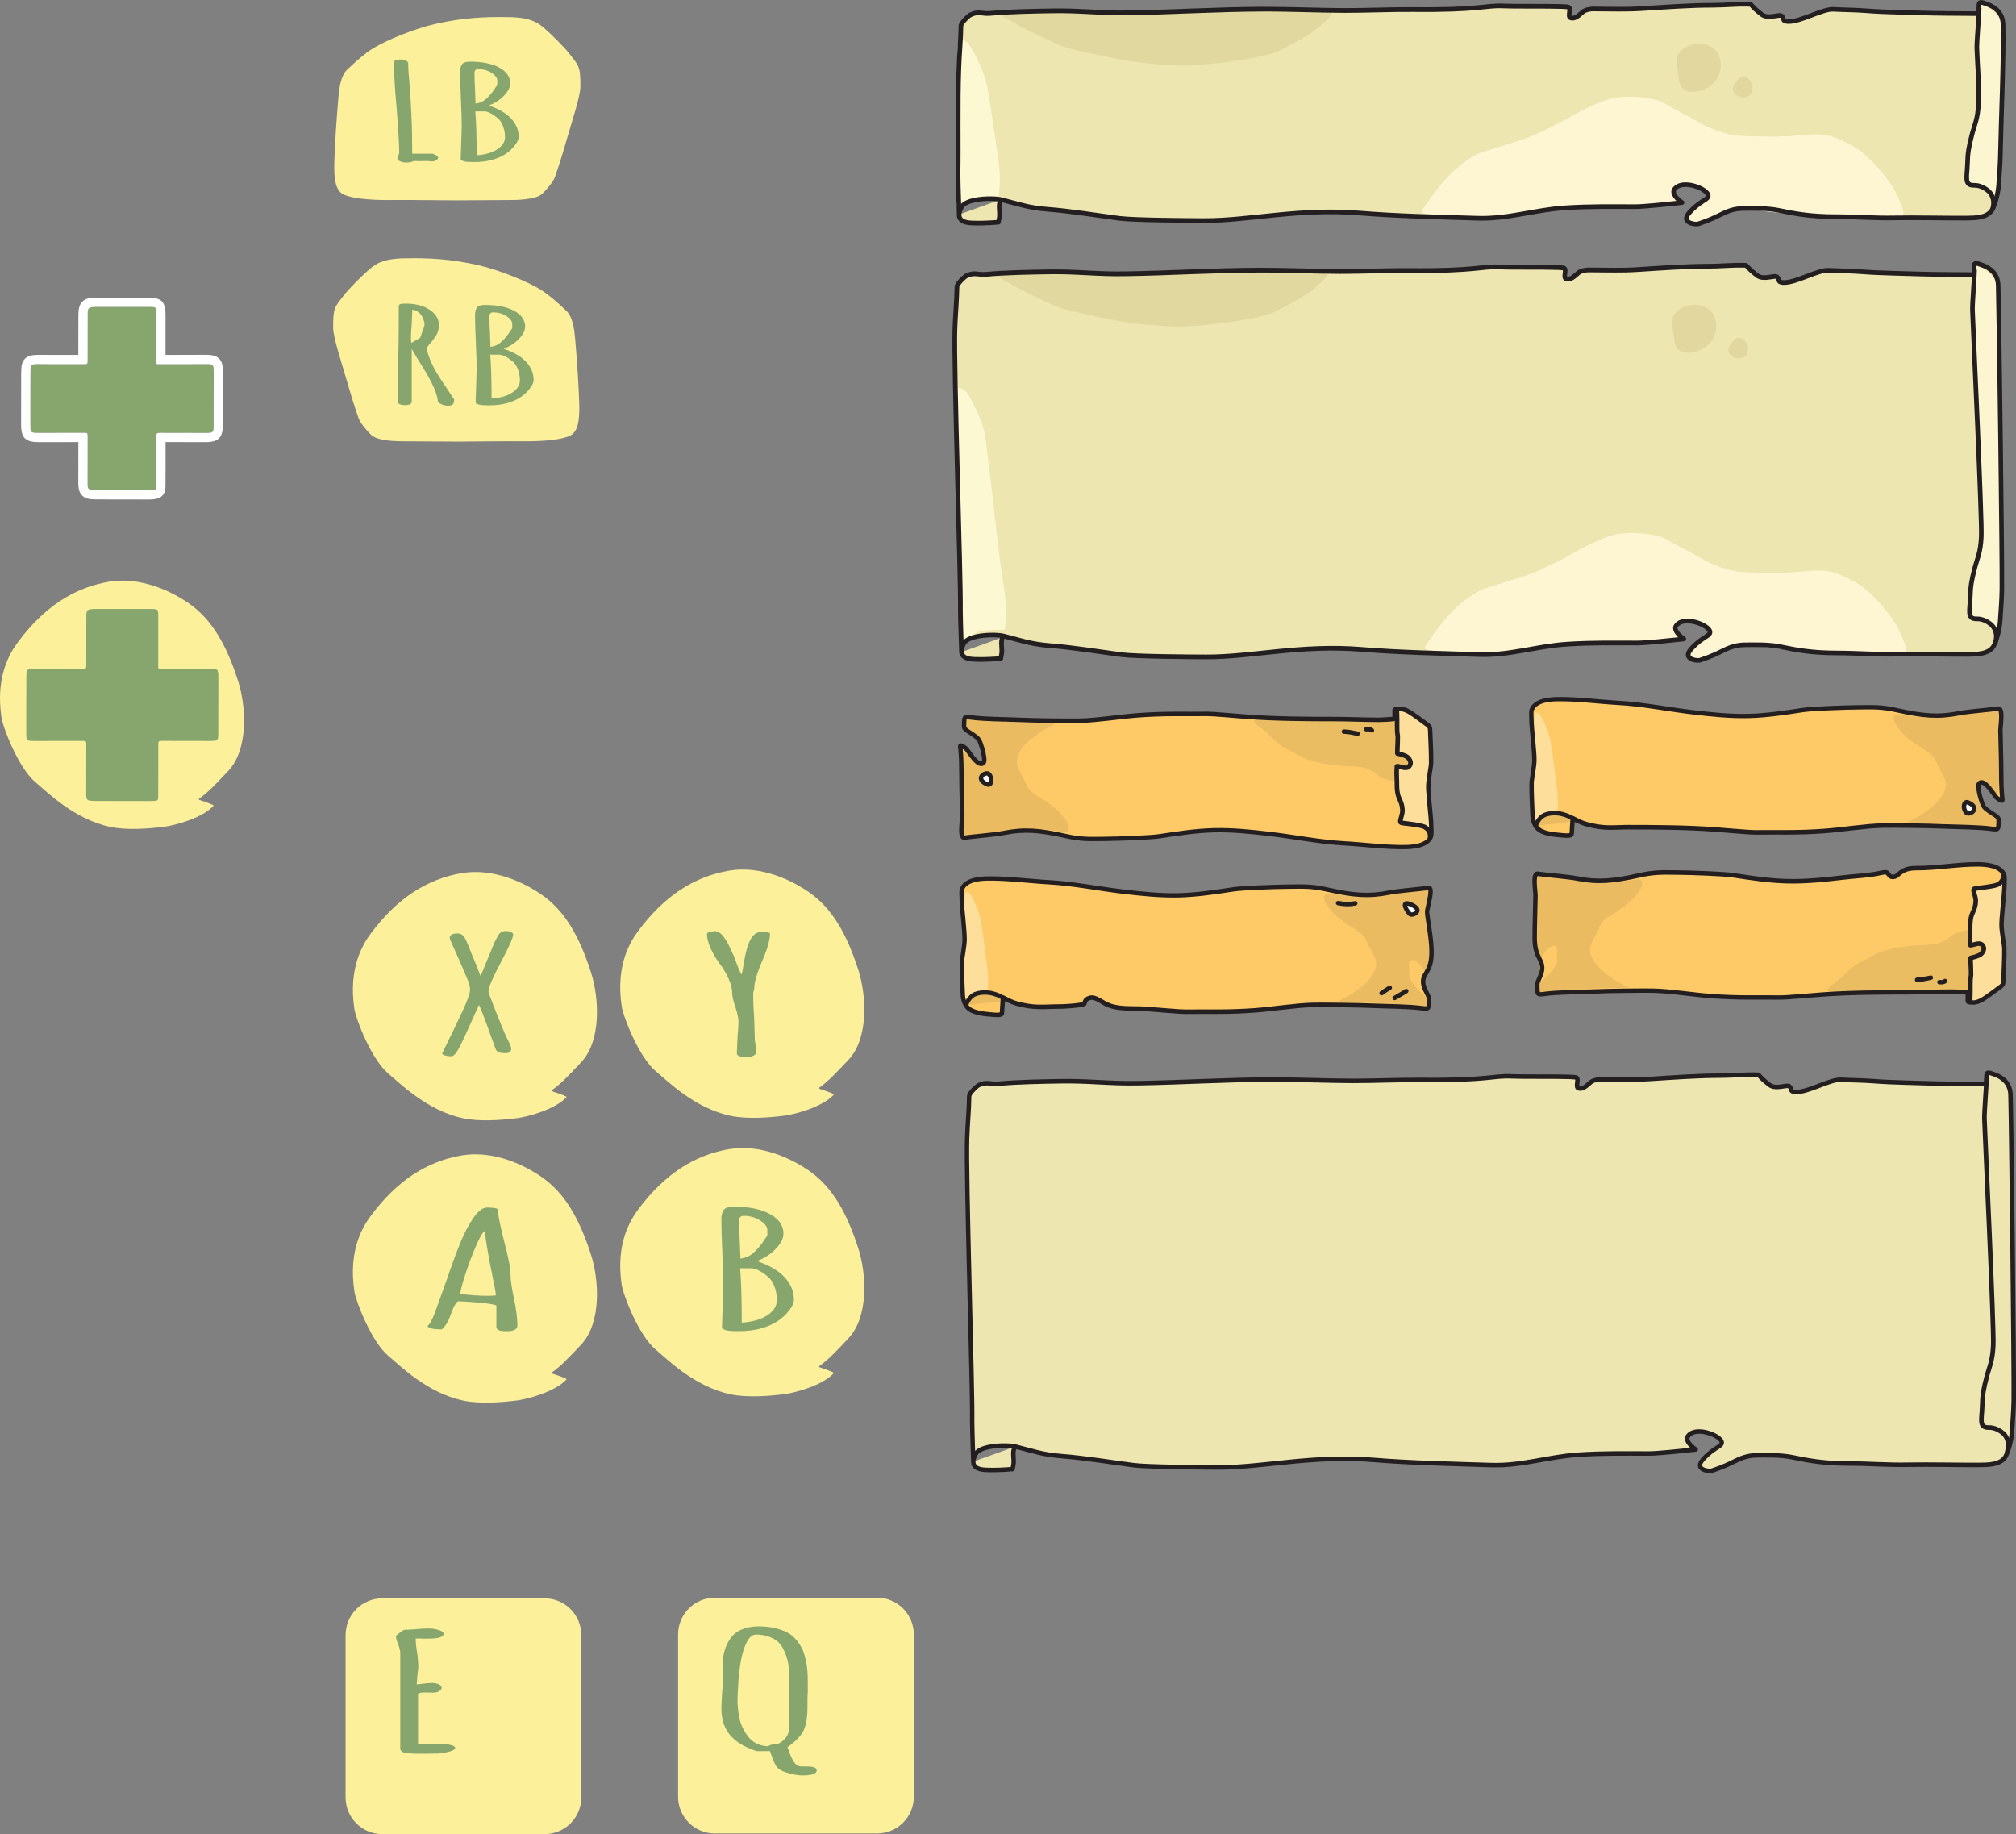 <?xml version="1.0" encoding="UTF-8"?>
<svg id="Ebene_1" data-name="Ebene 1" xmlns="http://www.w3.org/2000/svg" viewBox="0 0 699.75 636.53">
  <rect x="0" y="0" width="699.75" height="636.53" fill="#808080" stroke="none"/>
  <defs>
    <style>
      .cls-1 {
        fill: #e3d7a0;
      }

      .cls-1, .cls-2, .cls-3, .cls-4, .cls-5, .cls-6, .cls-7, .cls-8, .cls-9, .cls-10, .cls-11, .cls-12, .cls-13, .cls-14, .cls-15 {
        fill-rule: evenodd;
      }

      .cls-2 {
        fill: #fff;
      }

      .cls-3 {
        fill: #fcf09a;
      }

      .cls-4 {
        fill: #fcf8d2;
      }

      .cls-5 {
        fill: #e0d89e;
      }

      .cls-6 {
        fill: #eabb61;
      }

      .cls-7 {
        fill: #fefffe;
      }

      .cls-8 {
        fill: #fdde9a;
      }

      .cls-16, .cls-10 {
        fill: #86a66e;
      }

      .cls-9 {
        fill: #231f20;
      }

      .cls-11 {
        fill: #ebbd62;
      }

      .cls-12 {
        fill: #feca67;
      }

      .cls-13 {
        fill: #fef6d3;
      }

      .cls-14 {
        fill: rgba(253, 247, 210, .95);
      }

      .cls-15 {
        fill: #eee6b1;
      }
    </style>
  </defs>
  <g id="Ebene5">
    <g id="Ebene51">
      <g>
        <path class="cls-15" d="m352.41,502.04c-1.11,1.51-.55,3.34-.55,5.4,0,.41-.37,2.4-.37,2.4,0,0-4.89.47-9.2.29-2.71-.12-6.02-.9-3.62-5.53,1.57-3.03,10.77-3.3,13.74-2.56,6.26,1.56,9.37,2.82,16.26,3.35,7.78.6,16.64,2.06,24.82,3.13,4.74.62,23.99.75,29.35.77,15.54.05,32.8-4.33,53.89-2.61,13.37,1.09,27.44,1.36,40.84,1.79,10.63.34,19.73-2.9,30.34-3.6,8.98-.59,16.57-.41,24.46-.41,3.78,0,16.21-1.41,16.21-1.41,0,0-4.01-2.71-2.68-4.6,2.8-3.99,12.89.3,11.63,2.68-.6,1.14-2.9,1.53-6.33,5.27-3.43,3.73,2,4.35,3,4.01,4.03-1.35,5.67-2.18,8.01-3.34,3.39-1.66,5.39-2.01,8.26-2,2.49,0,7.6-.19,11.84.7,5.78,1.22,11.1,2.13,19.48,2.13,6.65,0,13.93.59,20.5.43,6.26-.15,21.69.14,24.78.07,2.86-.06,7.8.12,9.33-3.44,1.11-2.56,1.82-5.72,1.96-7.89.28-4.23.56-7.45.61-11.19.15-9.28-.82-95.14-1.11-105.9-.11-4.11-2.83-6.08-5.42-7.04-2.6-.96-3.06-1.1-2.95,1.26.06,1.24-.03,2-.03,2,0,0-8.19-.07-11.4-.08-5.4-.03-11.02-.25-16.61-.4-3.9-.1-7.43-.24-11.41-.55-3.59-.28-7.37-.27-11.09-.47-3.93-.22-12.63,5.12-16.46,4.14-1.24-.32-.49-1.1-1.46-1.88-.8-.65-4.64,1.19-6.75-.39-3.29-2.47-3.74-3.59-4.02-3.6-4.68-.18-8.77.33-13.06.33-8.05,0-16.29.63-24.33,1.14-6.02.38-9.86.17-17.24.14-.76,0-2.47.2-3.44.94-1.01.76-2.49,2.59-4.16,2.2-1.53-.36.24-3.18-.93-3.77-.99-.49-18.33-.18-22.57-.4-6-.32-8.07,1.49-31.39,1.24-6.8-.07-16.92.35-23.73.33-9.04-.03-19.41-.51-28.55-.47-15.6.07-30.17,1.01-45.9,1.27-10.34.18-16.83-.86-27.04-.68-6.09.11-15.12.25-21.12.85-3.37.34-4.14-.95-7.25.61-.45.22-3.12,2.65-3.14,3.69-.08,5.15-.54,9.36-.72,14.67-.45,12.86,1.96,87.79,1.75,97.94-.04,2.05.38,14.11.39,14.27"/>
        <path class="cls-9" d="m337.07,507.38c0,.61.15,1.11.38,1.52.36.64.94,1.1,1.66,1.41.92.4,2.07.55,3.14.6,4.36.19,9.31-.29,9.31-.29.34-.03.62-.29.68-.63,0,0,.39-2.11.39-2.55,0-1.03-.14-2-.14-2.91,0-.57.05-1.11.29-1.61,5.94,1.51,9.1,2.72,15.83,3.23,7.77.6,16.61,2.06,24.78,3.13,4.76.62,24.07.76,29.45.78,15.52.05,32.77-4.33,53.83-2.62,13.38,1.09,27.46,1.36,40.88,1.8,10.66.34,19.78-2.9,30.41-3.6,8.96-.59,16.54-.41,24.41-.41,3.8,0,16.3-1.41,16.3-1.41.32-.04.59-.27.66-.58.08-.31-.05-.64-.32-.82,0,0-1.33-.89-2.12-1.98-.18-.25-.34-.51-.42-.77-.09-.26-.11-.53.06-.77.65-.92,1.79-1.26,3.05-1.3,2.12-.06,4.58.77,6.1,1.79.48.32.86.66,1.07.99.09.14.17.27.11.39-.19.37-.63.6-1.23.98-1.15.74-2.86,1.82-4.98,4.13-1.31,1.43-1.48,2.55-1.22,3.34.26.78,1,1.35,1.9,1.68,1.19.42,2.62.41,3.12.25,4.07-1.36,5.73-2.21,8.11-3.37,3.25-1.6,5.17-1.93,7.91-1.92,2.46,0,7.5-.2,11.68.69,5.83,1.23,11.18,2.15,19.63,2.15,6.66,0,13.94.58,20.52.43,6.26-.15,21.69.14,24.78.07,1.78-.04,4.34,0,6.45-.75,1.55-.55,2.87-1.52,3.57-3.15,1.14-2.65,1.88-5.9,2.03-8.15.28-4.24.56-7.47.62-11.24.14-9.28-.82-95.16-1.11-105.94-.12-4.5-3.08-6.69-5.92-7.74-1.02-.37-1.73-.62-2.23-.68-.61-.07-1.02.09-1.31.4-.18.19-.32.45-.4.83-.07.35-.09.83-.06,1.48.02.48.02.88.01,1.19-2.08-.02-8.04-.06-10.67-.08-5.39-.03-11-.25-16.59-.4-3.89-.1-7.41-.23-11.37-.54-3.6-.28-7.38-.27-11.11-.48-2.04-.11-5.32,1.17-8.58,2.4-1.84.7-3.68,1.36-5.27,1.68-.95.19-1.79.25-2.46.08-.12-.03-.2-.03-.23-.09-.04-.07-.05-.16-.07-.24-.03-.12-.06-.25-.11-.38-.12-.33-.32-.68-.75-1.03-.2-.16-.47-.27-.82-.3-.31-.03-.72,0-1.18.07-.74.11-1.68.3-2.6.33-.78.03-1.56-.05-2.16-.5-2.57-1.93-3.37-3.02-3.72-3.38-.29-.3-.55-.37-.73-.37-4.69-.19-8.79.32-13.09.32-8.07,0-16.32.63-24.38,1.14-6,.38-9.83.17-17.19.14-.87,0-2.8.25-3.91,1.09-.5.38-1.11,1.02-1.81,1.52-.52.37-1.09.69-1.71.55-.03,0-.04-.04-.05-.07-.02-.09-.02-.19-.02-.29,0-.34.08-.73.12-1.1.05-.41.06-.8,0-1.12-.1-.51-.35-.9-.81-1.13-.1-.05-.3-.12-.59-.16-.41-.06-1.13-.1-2.05-.14-5.08-.18-16.85-.01-20.23-.19-6-.32-8.08,1.49-31.43,1.24-6.8-.07-16.92.35-23.74.33-9.05-.03-19.41-.51-28.56-.47-15.61.07-30.18,1.01-45.91,1.27-10.34.18-16.83-.86-27.04-.68-6.1.11-15.17.25-21.18.85-1.62.16-2.62-.07-3.58-.16-1.12-.09-2.2-.03-3.94.84-.35.17-1.91,1.51-2.81,2.7-.47.63-.75,1.24-.76,1.66-.08,5.14-.54,9.35-.72,14.66-.45,12.86,1.96,87.8,1.75,97.95-.04,2.06.38,14.16.39,14.32,0,.02,0,.04,0,.05Zm353.22-134.29c-.01.06-.03.12-.03.18-.02.24-.02.54,0,.92.06,1.32-.04,2.13-.04,2.13-.04.39-.38.68-.77.68,0,0-8.19-.07-11.39-.09-5.41-.03-11.03-.25-16.63-.4-3.92-.1-7.46-.24-11.45-.55-3.59-.27-7.36-.26-11.08-.47-.87-.05-1.99.21-3.25.61-2.03.63-4.38,1.62-6.6,2.4-2.64.93-5.12,1.54-6.76,1.11-.86-.22-1.13-.61-1.29-1.04-.06-.14-.09-.29-.13-.45-.04-.15-.09-.33-.27-.5-.06,0-.21-.02-.33,0-.34.02-.77.09-1.23.17-1.67.27-3.79.5-5.22-.57-2.14-1.61-3.12-2.66-3.62-3.23-.07-.08-.15-.17-.21-.23-4.57-.16-8.58.33-12.79.33-8.04,0-16.25.63-24.28,1.13-6.04.38-9.89.17-17.29.15-.66,0-2.13.14-2.97.78-.62.47-1.43,1.34-2.35,1.87-.76.44-1.6.67-2.46.47-1.03-.24-1.32-1.06-1.24-2.12.03-.46.14-.97.15-1.41,0-.09,0-.17-.01-.25,0-.01,0-.02,0-.04-.25-.03-1.1-.12-1.99-.15-5.08-.18-16.87-.01-20.26-.19-5.99-.32-8.06,1.49-31.36,1.24-6.8-.07-16.91.35-23.73.33-9.04-.02-19.41-.51-28.55-.46-15.6.07-30.17,1.01-45.89,1.27-10.34.18-16.83-.86-27.04-.68-6.07.11-15.08.25-21.05.84-1.42.14-2.4.01-3.28-.09-1.12-.13-2.03-.21-3.71.62-.24.12-1.18.98-1.92,1.82-.24.28-.46.56-.62.82-.09.15-.18.27-.18.37-.08,5.16-.54,9.37-.72,14.69-.45,12.86,1.96,87.77,1.75,97.92-.03,1.32.14,6.76.26,10.52.67-.73,1.75-1.31,3.06-1.72,3.56-1.11,8.88-1.08,11.04-.55h0s0,0,0,0h0c6.21,1.55,9.3,2.81,16.13,3.33,7.8.6,16.67,2.06,24.86,3.13,4.73.62,23.91.75,29.25.77,15.55.05,32.84-4.33,53.95-2.61,13.36,1.09,27.41,1.36,40.81,1.79,10.61.34,19.68-2.9,30.26-3.6,9-.59,16.61-.41,24.51-.41,2.87,0,10.73-.82,14.31-1.2-.36-.34-.73-.73-1.03-1.15-.79-1.08-1.1-2.3-.38-3.33.92-1.31,2.49-1.9,4.27-1.95,2.43-.07,5.26.88,7,2.05.84.57,1.44,1.2,1.7,1.79.25.56.24,1.1-.02,1.59-.23.43-.63.81-1.23,1.21-1.07.72-2.87,1.67-5.21,4.22-.43.47-.7.87-.84,1.23-.09.23-.11.42-.05.58.12.37.53.56.96.72.81.29,1.78.35,2.12.24,3.98-1.33,5.6-2.16,7.92-3.3,3.52-1.73,5.61-2.08,8.6-2.08,2.53,0,7.7-.19,11.99.72,5.74,1.21,11,2.11,19.32,2.12,6.64,0,13.91.59,20.48.43,6.26-.15,21.69.14,24.79.07,1.39-.03,3.28,0,5.01-.39,1.54-.35,2.97-1.05,3.63-2.58,1.07-2.48,1.76-5.53,1.9-7.64.28-4.21.55-7.42.61-11.16.15-9.28-.82-95.1-1.11-105.87-.1-3.71-2.58-5.47-4.92-6.34-.62-.23-1.12-.41-1.51-.52-.13-.04-.28-.06-.37-.07Zm-339.05,129.52c-1.96-.25-5.11-.21-7.76.32-1.21.25-2.32.59-3.14,1.08-.45.27-.8.57-1,.94-.46.89-.7,1.6-.75,2.18v.13c0,.05,0,.11,0,.16.01.27.08.51.2.72.26.46.74.71,1.29.89.69.22,1.48.3,2.23.33,3.38.15,7.11-.12,8.52-.23.11-.59.25-1.44.25-1.69,0-1.03-.14-2-.14-2.91,0-.68.07-1.32.29-1.92Z"/>
      </g>
      <path class="cls-9" d="m697.5,503.97s.65-2.15.19-3.9c-.29-1.12-.83-2.23-1.53-2.92-1.42-1.4-3.71-2.58-5.84-2.51-.64.02-1.08-.05-1.36-.29-.26-.22-.34-.56-.38-.97-.14-1.26.18-3.05.23-5.11.11-4.34.49-6.02,1.44-9.8.97-3.91,2.14-5.65,2.41-11.52.3-6.24-2.9-73.43-3.06-78.79-.06-2.11.69-11.31.72-13.64,0-.44-.35-.81-.8-.81-.44,0-.81.35-.81.79-.03,2.34-.78,11.58-.72,13.7.16,5.36,3.36,72.44,3.07,78.67-.27,5.72-1.42,7.41-2.37,11.21-.98,3.92-1.37,5.66-1.48,10.15-.05,2.15-.37,4.02-.22,5.33.1.88.4,1.55.94,2.01.52.44,1.29.71,2.46.67,1.71-.06,3.52.93,4.66,2.05.52.51.89,1.35,1.1,2.18.35,1.36-.17,3.02-.17,3.02-.13.43.11.87.53,1,.42.13.87-.11,1-.53Z"/>
    </g>
    <g id="Ebene7">
      <path class="cls-12" d="m334.62,252.3c-.02,1.25,4.07,3.63,5.27,5.11,1.24,1.55,1.65,5.44,1.2,6.43-1.23,2.68-4.54-2.61-5.53-3.8-.64-.76-2.28-1.74-2.25-1.01.05,1.1.42,3,.41,9.39-.01,4.97.29,12.76.29,14.78,0,1.42-1.09,7.78.75,7.51,2.9-.43,10.6-1.03,13.68-1.64,7.05-1.41,12.42-.97,21.45,1.05,5.52,1.23,8.16,1.06,13.51,1.01,4.64-.04,15.95-.44,19.21-.94,6.16-.94,12.48-1.91,18.74-2.07,6.57-.16,13.07.54,19.51,1.29,8.27.97,17.24,2.78,25.58,3.24,6.79.38,14.86,1.46,21.75,1.3,2.68-.06,7.47-.6,8.52-3.77.29-.87.07-2.49.03-4.73-.06-3.04-.58-12.72-.56-15.24.02-3.98.42-11.96.25-16.34-.05-1.47-.13-1.72-1.09-2.43-1.91-1.43-5.05-3.73-6.11-4.34-.96-.56-2.17-1.12-3.3-1.07-.51.02-1.87-.05-1.87.47,0,.97.04,1.54-.03,2.87-.02.3-4.31.44-5.42.44-5.18,0-10.25-.27-15.39-.27-9.65,0-20.51-.06-30.08-.79-4.64-.35-12.61-1.06-14.04-1.02-1.27.04-9.17.02-11.21.02-4.3,0-8.56.16-12.8.46-6.17.44-14.25,1.77-20.45,1.9-3.23.06-15.77-.06-21.12-.31-5.21-.25-11.62-.16-16.71-.87-2.39-.33-2.13.04-2.19,3.35Z"/>
      <path class="cls-6" d="m354.74,250.95c2.75.05,11.8.09,11.45.31-1.37.86-3.12,1.45-4.58,2.47-1.63,1.14-4.05,2.84-5.4,4.28-1.14,1.22-2.18,2.35-2.8,3.94-.73,1.89-.59,3.4.24,5.15.36.76,1.53,2.83,1.9,3.6,1.04,2.15,1.31,3.44,3.16,4.63.79.51,1.53,1.09,2.34,1.55,1.02.57,4.95,3.22,5.78,4.12,1.74,1.87,4.41,4.32,4.16,6.95-.06.64-1.68.89-2.05.81-.45-.1-4.49-.82-5.74-.81-.47,0-3.87-.02-4.79.03-.7.04-5.07-.03-5.77.09-5.23.87-6.83,1.45-10.66,1.76-1.87.15-3.3.4-5.31.51-2.16.11-2.24-.54-2.25-1.6-.02-1.35.04-3.33.04-4.7,0-2.72,0-7.21-.01-7.85-.07-2.85-.06-5.12-.02-7.87.04-2.33.14-4.04.23-6.32.03-.76.6-1.43,1.31-.42,1.07,1.5,1.23,2.21,2.78,3.45,1.01.81,2.61,1.04,2.69-.29.09-1.37-.06-2.68.01-3.91.1-1.78-1.29-3.22-2.28-4.53-.78-1.02-1.95-1.86-2.43-2.34-.97-.97-2.26-1.7-2.13-2.98.04-.4.05-1.4.2-1.76.22-.54,1.78-.2,3.26-.11,1.71.1,5.24.76,7.3.81,2.6.07,8.57,1.01,9.35,1.03Z"/>
      <path class="cls-11" d="m444.28,250.08c-2.81.01-8.3-.92-8.88.05-.56.95,3,2.96,3.72,3.63,2.71,2.53,5.15,5.17,8.18,6.55,1.67.76,5.1,2.8,6.43,3.24,4.34,1.45,9.05,2.13,13.65,2.33,4.95.21,7.33.13,11.09,3.33,1.64,1.39,5.26,1.95,6.84,1.96,1.94.02,4.53-2.01,4.84-2.79.44-1.11,1.05-4.57.92-5.71-.3-2.59.16-8.36-.72-10.82-.77-2.15-5.67-1.64-8.71-1.58-4.86.1-13.53.04-17.44.02-4.29-.03-15.63-.25-19.93-.23Z"/>
      <path class="cls-8" d="m485.26,261.16c-.31-.42.04-4.57-.02-5.63-.11-1.98-.59-5.19-.56-7.17.05-3.04.99-3.01,2.3-2.29,1.5.82,2.82,1.42,4.42,2.27,1.49.8,2.68.9,3.56,2.3,1.11,1.77,1.14,4.46,1.21,6.9.06,2.22.07,4.83.04,7.16-.02,1.59-.86,4.3-.99,5.88-.13,1.69-.4,2.03-.28,3.73.08,1.12.77,3.44.7,4.97-.1,2.25.38,2.73.63,4.96.12,1.07.07,2.81.05,3.21-.04,1.05-1.87-.28-3.08-1.12-1.54-1.08-3.12-.88-4.86-.88-.8,0-2.28-.01-2.15-1.32.18-1.78.13-3.82.01-5.62-.02-.38-.22-.8-.73-1.83-.68-1.37-1.03-1.79-.95-3.62.06-1.34,0-3.41,0-4.75,0-.47,0-.91,0-1.39,0-.3.46-.57,1.02-.53,1.37.09,3.02.25,3.59-1.2.37-.94-.04-1.83-.88-2.67-.21-.21-2.55-.75-3.02-1.39Z"/>
      <path class="cls-9" d="m484.06,266.22s0,.18-.02.32c-.04.57-.13,1.58-.03,3.24.15,2.54-.11,3.52.38,5.97.14.72.42,1.35.72,2.03.38.86.8,1.8.88,3.25.07,1.19-.51,2.53-.68,3.39-.15.74,0,1.28.28,1.57.12.13.4.29.8.38.83.2,2.53.3,2.86.37.29.06,1.77.22,3.12.48.77.15,1.5.31,1.83.54.44.3.82.58,1.07,1.02.25.44.36,1.03.32,1.88-.02.44.32.82.77.84.44.02.82-.32.84-.77.05-1.25-.16-2.09-.53-2.74-.37-.65-.91-1.12-1.57-1.56-.35-.23-.99-.46-1.74-.63-1.49-.35-3.45-.56-3.79-.63-.28-.06-2.02-.28-2.69-.37.02-.13.05-.3.09-.43.26-.96.69-2.26.62-3.43-.09-1.43-.43-2.44-.81-3.32-.32-.76-.67-1.4-.83-2.18-.47-2.36-.2-3.31-.35-5.75-.08-1.35-.04-2.26,0-2.86l.71.19c.56.15,1.17.26,1.72.23.72-.04,1.35-.3,1.8-.9.42-.58.62-1.17.57-1.81-.05-.58-.3-1.23-.89-1.95-.38-.47-1.09-.88-1.86-1.18-.66-.25-1.36-.44-1.84-.55.01-1.9.28-5.1.06-6.1-.27-1.28-.04-4.37-.21-7.72-.02-.44-.4-.78-.84-.76-.44.02-.78.4-.76.84.18,3.45-.04,6.64.24,7.96.23,1.08-.15,4.76-.09,6.43,0,.06.05.62.69.78.29.07,1.27.27,2.17.62.48.19.95.39,1.18.69.37.47.57.84.54,1.21-.02.21-.12.4-.26.6-.14.18-.34.23-.55.25-.23.02-.48-.01-.73-.06-.83-.15-1.65-.47-2.08-.5-.47-.03-.77.16-.94.37-.14.17-.24.42-.19.76Zm1.59-.11s0-.07,0-.12c0,.03,0,.07,0,.12Z"/>
      <g>
        <path class="cls-7" d="m343.28,268.68c-.59-.63-2.2-.15-2.64.89-.48,1.12.61,2.07,2.06,2.64,1.44.56,1.96-2.04.58-3.52Z"/>
        <path class="cls-9" d="m343.84,268.16c-.39-.42-1.04-.61-1.74-.49-.87.14-1.8.75-2.17,1.6-.36.85-.16,1.65.44,2.34.46.53,1.2.99,2.05,1.32.53.21,1,.16,1.38-.04.35-.18.65-.51.83-.95.42-.99.27-2.64-.79-3.78Zm-1.13,1.05c.51.55.68,1.3.57,1.87-.04.24-.09.5-.31.41-.6-.23-1.13-.53-1.45-.9-.19-.21-.29-.45-.18-.72.16-.38.6-.62,1-.69.14-.02.29-.06.37.02Z"/>
      </g>
      <path class="cls-9" d="m483.29,248.76c-1.03.08-3.9.28-4.67.28-5.18,0-10.25-.27-15.39-.27-9.63,0-20.47-.06-30.02-.78-4.66-.35-12.68-1.07-14.13-1.02-1.27.04-9.14.02-11.18.02-4.32,0-8.6.16-12.85.47-6.15.44-14.23,1.77-20.41,1.89-3.23.06-15.73-.06-21.07-.31-5.19-.25-11.57-.16-16.64-.86-.65-.09-1.14-.13-1.49-.09-.38.04-.66.16-.88.33-.3.24-.52.62-.61,1.22-.08.55-.07,1.4-.09,2.63,0,.3.09.61.32.93.21.29.55.61.98.93.83.61,2.02,1.29,2.97,2.02.52.4.98.81,1.18,1.26.55,1.22,1.32,3.82,1.52,5.56.04.34.06.64.04.89,0,.09-.03.22-.04.26-.06.09-.13.15-.21.18-.15.05-.3-.02-.47-.11-.22-.12-.45-.28-.67-.49-1.37-1.21-2.76-3.47-3.34-4.17-.55-.66-1.73-1.42-2.36-1.53-.45-.07-.78.07-.98.29-.16.17-.28.41-.27.76.05,1.09.42,2.99.41,9.35-.01,4.97.29,12.76.29,14.79,0,1.01-.53,4.5-.21,6.4.22,1.34.92,2.01,1.84,1.87,2.91-.44,10.63-1.03,13.72-1.65,6.95-1.39,12.23-.94,21.13,1.05,5.59,1.25,8.26,1.08,13.68,1.03,4.67-.04,16.04-.45,19.32-.95,6.13-.93,12.42-1.9,18.64-2.06,6.53-.16,13,.54,19.4,1.29,8.28.97,17.27,2.78,25.63,3.24,6.81.38,14.9,1.47,21.81,1.3,1.69-.04,4.18-.27,6.14-1.16,1.44-.66,2.6-1.66,3.1-3.14.31-.92.11-2.63.07-4.99-.03-1.75-1-9.75-.96-12.64.03-2.51.95-6.82.96-7.89.03-4-.15-6.68-.31-11.07-.04-1.08-.14-1.62-.43-2.08-.2-.31-.49-.59-.97-.95-1.93-1.44-5.11-3.77-6.18-4.39-1.08-.63-2.45-1.23-3.72-1.17-.41.02-1.3,0-1.8.19-.55.2-.81.59-.81,1.05,0,.8.03,1.33,0,2.26Zm-148.57,41.18s-.04-.07-.05-.1c-.05-.14-.09-.3-.12-.48-.3-1.83.23-5.18.23-6.15,0-2.02-.3-9.81-.29-14.78,0-4.98-.21-7.24-.34-8.52.31.19.65.43.81.63.61.73,2.08,3.07,3.51,4.34.89.79,1.82,1.14,2.57.93.38-.11.75-.35,1.07-.79.11-.15.2-.36.25-.62.08-.38.07-.93,0-1.57-.22-1.88-1.05-4.7-1.65-6.02-.25-.56-.74-1.11-1.36-1.62-.8-.66-1.82-1.27-2.67-1.84-.42-.28-.8-.54-1.06-.8-.09-.08-.2-.23-.23-.27.02-.95,0-1.65.05-2.15.01-.18.06-.4.08-.47.04,0,.12-.02.17-.02.26,0,.59.03,1.01.09,5.11.7,11.55.62,16.78.87,5.37.25,17.93.37,21.18.31,6.21-.12,14.31-1.46,20.49-1.9,4.21-.3,8.46-.46,12.74-.46,2.05,0,9.96.02,11.23-.02,1.43-.05,9.35.67,13.96,1.01,9.59.72,20.47.79,30.14.79,5.14,0,10.21.27,15.39.27,1.05,0,4.79-.14,5.54-.39.52-.18.63-.57.64-.77.06-1.17.04-1.76.04-2.53.31-.03.91-.07,1.13-.08.99-.04,2.04.48,2.88.97,1.05.61,4.15,2.88,6.03,4.29.28.21.47.36.59.54.18.28.16.63.19,1.31.16,4.37.34,7.03.31,11.01,0,1.07-.93,5.37-.96,7.87-.04,2.9.93,10.93.96,12.69.02,1.34.12,2.46.12,3.33,0,.48-.01.86-.11,1.15-.35,1.06-1.23,1.75-2.27,2.22-1.77.8-4.01.99-5.54,1.02-6.87.16-14.92-.93-21.69-1.3-8.33-.46-17.28-2.27-25.53-3.24-6.47-.76-13.01-1.46-19.62-1.3-6.29.16-12.64,1.13-18.84,2.07-3.24.5-14.49.89-19.1.93-5.28.05-7.89.23-13.34-.99-9.17-2.05-14.61-2.49-21.77-1.06-3.04.61-10.61,1.19-13.56,1.62Z"/>
      <path class="cls-9" d="m466.44,254.67c1.65.04,3.05.4,4.64.72.42.08.82-.19.91-.6.08-.42-.19-.82-.6-.91-1.69-.34-3.17-.71-4.91-.75-.42,0-.78.33-.79.75,0,.42.33.78.75.79Z"/>
      <path class="cls-9" d="m474.32,253.85c.26-.04.56-.06.84-.02.18.03.36.07.48.19.3.3.79.3,1.09,0,.3-.3.3-.79,0-1.09-.63-.63-1.76-.73-2.63-.6-.42.06-.71.45-.65.87.06.42.45.71.87.65Z"/>
    </g>
    <g id="Ebene71">
      <path class="cls-12" d="m533.58,341.63c-.02-1.25.91-3.22.79-5.73-.14-2.93-1.69-3.99-1.7-10.38-.01-4.97.29-12.76.29-14.78,0-1.42-1.09-7.78.75-7.51,2.9.43,10.6,1.03,13.68,1.64,7.05,1.41,12.42.97,21.45-1.05,5.52-1.23,8.16-1.06,13.51-1.01,4.64.04,15.95.44,19.21.94,6.16.94,12.48,1.91,18.74,2.07,6.57.16,13.07-.54,19.51-1.29,4.51-.53,12.76-2.37,14.34-1.23,2.74,1.98,3.55.86,7.57-1.09,2.61-1.26,7.1-1.32,11.94-1.58,4.84-.26,10.03-.72,13.48-.64,2.68.06,7.47.6,8.52,3.77.29.87.07,2.49.03,4.73-.03,1.75-1,9.77-.96,12.66.03,2.5.95,6.81.96,7.88.03,3.98-.15,6.66-.31,11.04-.05,1.47-.13,1.72-1.09,2.43-1.91,1.43-5.05,3.73-6.11,4.34-.96.56-2.17,1.12-3.3,1.07-.51-.02-1.87.05-1.87-.47,0-.97.04-1.54-.03-2.87-.02-.3-4.31-.44-5.42-.44-5.18,0-10.25.27-15.39.27-9.65,0-20.51.06-30.08.79-4.64.35-12.61,1.06-14.04,1.02-1.27-.04-9.17-.02-11.21-.02-4.3,0-8.56-.16-12.8-.46-6.17-.44-14.25-1.77-20.45-1.9-3.23-.06-15.77.06-21.12.31-5.21.25-11.62.16-16.71.87-2.39.33-2.13-.04-2.19-3.35Z"/>
      <path class="cls-6" d="m553.71,342.99c2.75-.05,11.8-.09,11.45-.31-1.37-.86-3.12-1.45-4.58-2.47-1.63-1.14-4.05-2.84-5.4-4.28-1.14-1.22-2.18-2.35-2.8-3.94-.73-1.89-.59-3.4.24-5.15.36-.76,1.53-2.83,1.9-3.6,1.04-2.15,1.31-3.44,3.16-4.63.79-.51,1.53-1.09,2.34-1.55,1.02-.57,4.95-3.22,5.78-4.12,1.74-1.87,4.41-4.32,4.16-6.95-.06-.64-1.68-.89-2.05-.81-.45.1-4.49.82-5.74.81-.47,0-3.87.02-4.79-.03-.7-.04-5.07.03-5.77-.09-5.23-.87-6.83-1.45-10.66-1.76-1.87-.15-3.3-.4-5.31-.51-2.16-.11-2.24.54-2.25,1.6-.02,1.35.04,3.33.04,4.7,0,2.72,0,7.21-.01,7.85-.07,2.85-.06,5.12-.02,7.87.04,2.33.14,4.04.23,6.32.03.76.6,1.43,1.31.42,1.07-1.5,1.23-2.21,2.78-3.45,1.01-.81,2.61-1.04,2.69.29.09,1.37-.06,2.68.01,3.91.1,1.78-1.29,3.22-2.28,4.53-.78,1.02-1.95,1.86-2.43,2.34-.97.97-2.26,1.7-2.13,2.98.04.4.05,1.4.2,1.76.22.54,1.78.2,3.26.11,1.71-.1,5.24-.76,7.3-.81,2.6-.07,8.57-1.01,9.35-1.03Z"/>
      <path class="cls-11" d="m643.25,343.86c-2.81-.01-8.3.92-8.88-.05-.56-.95,3-2.96,3.72-3.63,2.71-2.53,5.15-5.17,8.18-6.55,1.67-.76,5.1-2.8,6.43-3.24,4.34-1.45,9.05-2.13,13.65-2.33,4.95-.21,7.33-.13,11.09-3.33,1.64-1.39,5.26-1.95,6.84-1.96,1.94-.02,4.53,2.01,4.84,2.79.44,1.11,1.05,4.57.92,5.71-.3,2.59.16,8.36-.72,10.82-.77,2.15-5.67,1.64-8.71,1.58-4.86-.1-13.53-.04-17.44-.02-4.29.03-15.63.25-19.93.23Z"/>
      <path class="cls-8" d="m684.23,332.78c-.31.42.04,4.57-.02,5.63-.11,1.98-.59,5.19-.56,7.17.05,3.04.99,3.01,2.3,2.29,1.5-.82,2.82-1.42,4.42-2.27,1.49-.8,2.68-.9,3.56-2.3,1.11-1.77,1.14-4.46,1.21-6.9.06-2.22.07-4.83.04-7.16-.02-1.59-.86-4.3-.99-5.88-.13-1.69-.4-2.03-.28-3.73.08-1.12.77-3.44.7-4.97-.1-2.25.38-2.73.63-4.96.12-1.07.07-2.81.05-3.21-.04-1.05-1.87.28-3.08,1.12-1.54,1.08-3.12.88-4.86.88-.8,0-2.28.01-2.15,1.32.18,1.78.13,3.82.01,5.62-.02.38-.22.8-.73,1.83-.68,1.37-1.03,1.79-.95,3.62.06,1.34,0,3.41,0,4.75,0,.47,0,.91,0,1.39,0,.3.46.57,1.02.53,1.37-.09,3.02-.25,3.59,1.2.37.94-.04,1.83-.88,2.67-.21.21-2.55.75-3.02,1.39Z"/>
      <path class="cls-9" d="m683.03,327.72c-.05.34.05.59.19.76.17.22.47.4.94.37.42-.03,1.24-.34,2.08-.5.25-.05.5-.08.73-.06.21.02.42.07.55.25.14.19.24.39.26.6.03.36-.16.74-.54,1.21-.24.29-.7.5-1.18.69-.9.35-1.89.54-2.17.62-.64.16-.69.72-.69.78-.06,1.67.32,5.35.09,6.43-.28,1.32-.06,4.51-.24,7.96-.02.44.32.82.76.84.44.02.82-.32.84-.76.17-3.34-.06-6.43.21-7.72.21-1.01-.05-4.2-.06-6.1.48-.12,1.18-.3,1.84-.55.77-.3,1.48-.71,1.86-1.18.58-.72.84-1.37.89-1.95.05-.64-.14-1.24-.57-1.81-.44-.6-1.08-.86-1.8-.9-.55-.03-1.16.09-1.72.23l-.71.19c-.04-.59-.08-1.51,0-2.86.15-2.44-.12-3.39.35-5.75.16-.77.51-1.42.83-2.18.37-.88.72-1.89.81-3.32.07-1.17-.36-2.46-.62-3.43-.04-.14-.07-.3-.09-.43.67-.09,2.41-.31,2.69-.37.34-.07,2.31-.28,3.79-.63.75-.17,1.39-.4,1.74-.63.66-.44,1.2-.91,1.57-1.56.37-.65.58-1.49.53-2.74-.02-.44-.39-.79-.84-.77-.44.02-.79.39-.77.84.04.85-.07,1.44-.32,1.88-.25.44-.63.73-1.07,1.02-.34.22-1.07.38-1.83.54-1.35.26-2.83.42-3.12.48-.34.07-2.03.17-2.86.37-.4.1-.67.26-.8.38-.29.29-.44.83-.28,1.57.17.86.75,2.2.68,3.39-.09,1.45-.5,2.4-.88,3.25-.3.67-.58,1.3-.72,2.03-.49,2.45-.22,3.43-.38,5.97-.1,1.66-.01,2.67.03,3.24.01.13.02.29.02.32Zm1.59.11s0,.08,0,.12c0-.04,0-.08,0-.12Z"/>
      <path class="cls-9" d="m682.25,345.18c.03.93,0,1.45,0,2.26,0,.46.26.85.81,1.05.5.18,1.39.17,1.8.19,1.27.05,2.64-.55,3.72-1.17,1.07-.62,4.25-2.95,6.18-4.39.48-.36.77-.64.97-.95.29-.45.39-.99.43-2.08.16-4.39.34-7.08.31-11.07,0-1.07-.93-5.38-.96-7.89-.04-2.89.93-10.89.96-12.64.04-2.37.24-4.07-.07-4.99-.49-1.47-1.65-2.48-3.1-3.14-1.96-.89-4.45-1.12-6.14-1.16-6.89-.16-14.96,1.34-21.76,1.3-3.89-.02-5.36.86-7.44,2.74-.14.13-.47.28-.83.32-.29.03-.61-.04-.83-.36-.38-.57-.69-.9-1.06-1.09-.51-.25-1.19-.24-2.55.07-4.01.93-8.98,1.1-12.97,1.57-6.4.75-12.87,1.45-19.4,1.29-6.22-.15-12.51-1.12-18.64-2.06-3.28-.5-14.65-.9-19.32-.95-5.42-.05-8.1-.22-13.68,1.03-8.9,1.99-14.19,2.44-21.13,1.05-3.08-.62-10.81-1.21-13.72-1.65-.92-.14-1.62.53-1.84,1.87-.32,1.9.21,5.39.21,6.4,0,2.03-.3,9.82-.29,14.79,0,4.02.93,5.93,1.71,7.48.44.89.84,1.63.89,2.69.07,1.38-.54,2.66-1.01,3.71-.4.89-.7,1.67-.69,2.25.02,1.24,0,2.08.09,2.63.09.61.3.98.61,1.22.22.17.5.29.88.33.35.04.83,0,1.49-.09,5.07-.7,11.45-.61,16.64-.86,5.34-.25,17.85-.37,21.07-.31,6.19.12,14.26,1.46,20.41,1.89,4.25.3,8.53.47,12.85.47,2.04,0,9.91-.02,11.18.02,1.45.05,9.47-.67,14.13-1.02,9.55-.72,20.39-.78,30.02-.78,5.14,0,10.21-.27,15.39-.27.78,0,3.65.21,4.67.28Zm1.55,1.88c0-.77.03-1.37-.04-2.53-.01-.2-.12-.59-.64-.77-.75-.26-4.49-.39-5.54-.39-5.18,0-10.25.27-15.39.27-9.67,0-20.55.06-30.14.79-4.61.35-12.53,1.06-13.96,1.01-1.27-.04-9.18-.02-11.23-.02-4.29,0-8.53-.16-12.74-.46-6.18-.44-14.28-1.78-20.49-1.9-3.24-.06-15.81.06-21.18.31-5.23.25-11.67.17-16.78.87-.42.06-.75.1-1.01.09-.06,0-.13-.01-.17-.02-.02-.08-.07-.3-.08-.47-.04-.51-.03-1.23-.05-2.2,0-.42.27-.95.55-1.59.56-1.25,1.22-2.77,1.14-4.41-.06-1.29-.51-2.21-1.05-3.3-.7-1.41-1.54-3.15-1.55-6.8-.01-4.97.29-12.76.29-14.78,0-.97-.54-4.32-.23-6.15.03-.18.07-.34.12-.48.01-.03.03-.07.05-.1,2.95.43,10.52,1.02,13.56,1.62,7.16,1.43,12.6.99,21.77-1.06,5.44-1.22,8.05-1.04,13.34-.99,4.61.04,15.86.43,19.1.93,6.19.94,12.55,1.92,18.84,2.07,6.61.16,13.14-.54,19.62-1.3,4.04-.48,9.07-.66,13.13-1.6.5-.12.87-.19,1.17-.22.15-.01.26-.02.35.03.18.09.28.28.46.55.6.9,1.47,1.13,2.27,1.05.74-.08,1.41-.44,1.71-.71,1.78-1.61,3.05-2.36,6.39-2.34,6.79.04,14.85-1.46,21.74-1.3,1.53.04,3.77.22,5.54,1.02,1.04.47,1.92,1.16,2.27,2.22.1.29.11.67.11,1.15,0,.87-.1,1.98-.12,3.33-.03,1.75-1,9.79-.96,12.69.03,2.5.95,6.81.96,7.87.03,3.97-.15,6.64-.31,11.01-.02.68,0,1.03-.19,1.31-.12.18-.31.33-.59.54-1.89,1.41-4.99,3.69-6.03,4.29-.84.49-1.89,1.01-2.88.97-.22,0-.82-.06-1.13-.08Z"/>
      <path class="cls-9" d="m665.44,340.81c1.74-.04,3.23-.41,4.91-.75.42-.08.69-.49.6-.91-.08-.42-.49-.69-.91-.6-1.59.32-3,.68-4.64.72-.42,0-.76.36-.75.79,0,.42.36.76.79.75Z"/>
      <path class="cls-9" d="m673.06,341.61c.87.13,2,.03,2.63-.6.3-.3.3-.79,0-1.09-.3-.3-.79-.3-1.09,0-.12.12-.3.16-.48.19-.28.04-.58.02-.84-.02-.42-.06-.81.23-.87.65-.06.42.23.81.65.87Z"/>
    </g>
    <g id="Ebene72">
      <path class="cls-12" d="m693.73,284.31c.02-1.25-4.51-2.86-5.39-4.8-.82-1.81-2.1-6.56-1.47-7.44,1.63-2.28,4.94,3.32,5.93,4.51.64.76,2.28,1.74,2.25,1.01-.05-1.1-.42-3-.41-9.39.01-4.97-.29-12.76-.29-14.78,0-1.42,1.09-7.78-.75-7.51-2.9.43-10.6,1.03-13.68,1.64-7.05,1.41-12.42.97-21.45-1.05-5.52-1.23-8.16-1.06-13.51-1.01-4.64.04-15.95.44-19.21.94-6.16.94-12.48,1.91-18.74,2.07-6.57.16-13.07-.54-19.51-1.29-8.27-.97-17.24-2.78-25.58-3.24-6.79-.38-14.86-1.46-21.75-1.3-2.68.06-7.47.6-8.52,3.77-.29.87-.07,2.49-.03,4.73.03,1.75,1,9.77.96,12.66-.03,2.5-.95,6.81-.96,7.88-.03,3.98.15,6.66.31,11.04.05,1.47.44,4.4,3.15,5.74,1.01.5,2.96,1.05,5.14,1.23,2.24.18,5.25.73,5.31-.36.06-.97.33-5.36.33-5.36,0,0,2.69,1.46,4.72,2.03,6.3,1.75,9.4,1.07,14.54,1.07,9.65,0,20.51.06,30.08.79,4.64.35,12.61,1.06,14.04,1.02,1.27-.04,9.17-.02,11.21-.02,4.3,0,8.56-.16,12.8-.46,6.17-.44,14.25-1.77,20.45-1.9,3.23-.06,15.77.06,21.12.31,5.21.25,11.62.16,16.71.87,2.39.33,2.13-.04,2.19-3.35Z"/>
      <path class="cls-6" d="m673.6,285.67c-2.75-.05-11.8-.09-11.45-.31,1.37-.86,3.12-1.45,4.58-2.47,1.63-1.14,4.05-2.84,5.4-4.28,1.14-1.22,2.18-2.35,2.8-3.94.73-1.89.59-3.4-.24-5.15-.36-.76-1.53-2.83-1.9-3.6-1.04-2.15-1.31-3.44-3.16-4.63-.79-.51-1.53-1.09-2.34-1.55-1.02-.57-4.95-3.22-5.78-4.12-1.74-1.87-4.41-4.32-4.16-6.95.06-.64,1.68-.89,2.05-.81.45.1,4.49.82,5.74.81.47,0,3.87.02,4.79-.03.7-.04,5.07.03,5.77-.09,5.23-.87,6.83-1.45,10.66-1.76,1.87-.15,3.3-.4,5.31-.51,2.16-.11,2.24.54,2.25,1.6.02,1.35-.04,3.33-.04,4.7,0,2.72,0,7.21.01,7.85.07,2.85.06,5.12.02,7.87-.04,2.33-.14,4.04-.23,6.32-.03.76-.6,1.43-1.31.42-1.07-1.5-1.23-2.21-2.78-3.45-1.01-.81-2.61-1.04-2.69.29-.09,1.37.06,2.68-.01,3.91-.1,1.78,1.29,3.22,2.28,4.53.78,1.02,1.95,1.86,2.43,2.34.97.97,2.26,1.7,2.13,2.98-.04.4-.05,1.4-.2,1.76-.22.54-1.78.2-3.26.11-1.71-.1-5.24-.76-7.3-.81-2.6-.07-8.57-1.01-9.35-1.03Z"/>
      <path class="cls-8" d="m532.41,256.71c-.01-3.18.17-9.4.42-9.4,1.55,0,2.16,1.18,3.29,3.75.84,1.92,1.76,4.31,2.13,6.43.38,2.21,1.03,7.09,1.34,9.69.48,4.15,1.33,8.58,1.09,12.53-.15,2.52.02,2.62-.91,2.57-.57-.03-2.31.1-3.23.16-1.34.09-2.61,1.14-3.31,1.92-.49.54-1.04-.27-1.04-.54,0-.97.03-2.64.03-3.62,0-2.68.03-5.7.03-8.38,0-5.16.18-10.06.16-15.11Z"/>
      <g>
        <path class="cls-7" d="m682.5,282.01c.59.63,2.2.15,2.64-.89.48-1.12-.61-2.07-2.06-2.64-1.44-.56-1.96,2.04-.58,3.52Z"/>
        <path class="cls-9" d="m681.93,282.54c.39.42,1.04.61,1.74.49.87-.14,1.8-.75,2.17-1.6.36-.85.16-1.65-.44-2.34-.46-.53-1.2-.99-2.05-1.32-.53-.21-1-.16-1.38.04-.35.18-.65.51-.83.95-.42.99-.27,2.64.79,3.78Zm1.13-1.05c-.51-.55-.68-1.3-.57-1.87.04-.24.09-.5.31-.41.6.23,1.13.53,1.45.9.19.21.29.45.18.72-.16.38-.6.62-1,.69-.14.02-.29.06-.37-.02Z"/>
      </g>
      <g>
        <path class="cls-6" d="m533,286.67s.94-2.98,3.28-3.89c1.94-.76,4.31-.68,5.97-.25,2.77.73,3.76,1.65,5.36,2.36"/>
        <path class="cls-9" d="m533.73,286.9s.79-2.62,2.82-3.41c1.79-.7,3.97-.62,5.5-.22,2.72.71,3.68,1.63,5.25,2.32.39.17.84,0,1.01-.39.17-.39,0-.84-.39-1.01-1.63-.72-2.65-1.65-5.48-2.4-1.79-.47-4.35-.54-6.45.27-2.64,1.03-3.73,4.38-3.73,4.38-.13.4.1.84.5.97.4.13.84-.1.97-.5Z"/>
      </g>
      <path class="cls-9" d="m687.51,272.49c.06-.09.13-.15.21-.18.15-.05.3.02.47.11.22.12.45.28.67.49,1.37,1.21,2.76,3.47,3.34,4.17.55.66,1.73,1.42,2.36,1.53.45.07.78-.07.98-.29.16-.17.28-.41.27-.76-.05-1.09-.42-2.99-.41-9.35.01-4.97-.29-12.76-.29-14.79,0-1.01.53-4.5.21-6.4-.22-1.34-.92-2.01-1.84-1.87-2.91.44-10.63,1.03-13.72,1.65-6.95,1.39-12.23.94-21.13-1.05-5.59-1.25-8.26-1.08-13.68-1.03-4.67.04-16.04.45-19.32.95-6.13.93-12.42,1.9-18.64,2.06-6.53.16-13-.54-19.4-1.29-8.28-.97-17.27-2.78-25.63-3.24-6.81-.38-14.9-1.47-21.81-1.3-1.69.04-4.18.27-6.14,1.16-1.44.66-2.6,1.66-3.1,3.14-.31.92-.11,2.63-.07,4.99.03,1.75,1,9.75.96,12.64-.03,2.51-.95,6.82-.96,7.89-.03,4,.15,6.68.31,11.07.06,1.64.55,4.91,3.58,6.4,1.07.52,3.12,1.12,5.42,1.3,1.64.13,3.67.43,4.77.22.89-.17,1.34-.65,1.37-1.3.04-.65.17-2.82.26-4.19,1,.49,2.53,1.19,3.81,1.55,6.39,1.78,9.53,1.1,14.75,1.1,9.63,0,20.47.06,30.02.78,4.66.35,12.68,1.07,14.13,1.02,1.27-.04,9.14-.02,11.18-.02,4.32,0,8.6-.16,12.85-.47,6.15-.44,14.23-1.77,20.41-1.89,3.23-.06,15.73.06,21.07.31,5.19.25,11.57.16,16.64.86.65.09,1.14.13,1.49.09.38-.04.66-.16.88-.33.3-.24.52-.62.61-1.22.08-.55.07-1.4.09-2.63,0-.3-.09-.61-.32-.93-.21-.29-.55-.61-.98-.93-.83-.61-2.02-1.29-2.97-2.02-.52-.4-.98-.81-1.18-1.26-.55-1.22-1.32-3.82-1.52-5.56-.04-.34-.06-.64-.04-.89,0-.09.03-.22.04-.26Zm6.12-25.81s.04.07.05.1c.05.14.09.3.12.48.3,1.83-.23,5.18-.23,6.15,0,2.02.3,9.81.29,14.78,0,4.98.21,7.24.34,8.52-.31-.19-.65-.43-.81-.63-.61-.73-2.08-3.07-3.51-4.34-.89-.79-1.82-1.14-2.57-.93-.38.11-.75.35-1.07.79-.11.15-.2.36-.25.62-.08.38-.07.93,0,1.57.22,1.88,1.05,4.7,1.65,6.02.25.56.74,1.11,1.36,1.62.8.66,1.82,1.27,2.67,1.84.42.28.8.54,1.06.8.09.08.2.23.23.27-.02.95,0,1.65-.05,2.15-.01.18-.06.4-.08.47-.04,0-.12.02-.17.02-.26,0-.59-.03-1.01-.09-5.11-.7-11.55-.62-16.78-.87-5.37-.25-17.93-.37-21.18-.31-6.21.12-14.31,1.46-20.49,1.9-4.21.3-8.46.46-12.74.46-2.05,0-9.96-.02-11.23.02-1.43.05-9.35-.67-13.96-1.01-9.59-.72-20.47-.79-30.14-.79-5.06,0-8.13.69-14.33-1.04-1.96-.55-4.56-1.96-4.56-1.96-.23-.12-.51-.12-.74,0-.23.13-.38.36-.4.62,0,0-.25,3.98-.32,5.2-.12.03-.35.08-.54.09-1.07.06-2.65-.18-3.96-.29-2.06-.16-3.91-.68-4.87-1.15-2.39-1.17-2.68-3.79-2.72-5.08-.16-4.37-.34-7.03-.31-11.01,0-1.07.93-5.37.96-7.87.04-2.9-.93-10.93-.96-12.69-.02-1.34-.12-2.46-.12-3.33,0-.48.01-.86.11-1.15.35-1.06,1.23-1.75,2.27-2.22,1.77-.8,4.01-.99,5.54-1.02,6.87-.16,14.92.93,21.69,1.3,8.33.46,17.28,2.27,25.53,3.24,6.47.76,13.01,1.46,19.62,1.3,6.29-.16,12.64-1.13,18.84-2.07,3.24-.5,14.49-.89,19.1-.93,5.28-.05,7.89-.23,13.34.99,9.17,2.05,14.61,2.49,21.77,1.06,3.04-.61,10.61-1.19,13.56-1.62Z"/>
    </g>
    <g id="Ebene73">
      <path class="cls-12" d="m495.98,346.56c.02-1.25-2.18-4.17-1.79-7.04.32-2.42,2.69-2.68,2.7-9.07.01-4.97-1.53-11.99-1.53-14.02,0-1.42,2.32-8.55.49-8.28-2.9.43-10.6,1.03-13.68,1.64-7.05,1.41-12.42.97-21.45-1.05-5.52-1.23-8.16-1.06-13.51-1.01-4.64.04-15.95.44-19.21.94-6.16.94-12.48,1.91-18.74,2.07-6.57.16-13.07-.54-19.51-1.29-8.27-.97-17.24-2.78-25.58-3.24-6.79-.38-14.86-1.46-21.75-1.3-2.68.06-7.47.6-8.52,3.77-.29.87-.07,2.49-.03,4.73.03,1.75,1,9.77.96,12.66-.03,2.5-.95,6.81-.96,7.88-.03,3.98.15,6.66.31,11.04.05,1.47.44,4.4,3.15,5.74,1.01.5,2.96,1.05,5.14,1.23,2.24.18,5.25.73,5.31-.36.06-.97.33-5.36.33-5.36,0,0,2.69,1.46,4.72,2.03,6.3,1.75,9.4,1.07,14.54,1.07,2.3,0,9.21-.85,9.23-1.64.04-1.57,2.56-.72,3.28-.66,1.58.14,2.91.84,3.63,1.22,4.32,2.3,9.37,1.52,13.94,1.86,4.64.35,12.61,1.06,14.04,1.02,1.27-.04,9.17-.02,11.21-.02,4.3,0,8.56-.16,12.8-.46,6.17-.44,14.25-1.77,20.45-1.9,3.23-.06,15.77.06,21.12.31,5.21.25,11.62.16,16.71.87,2.39.33,2.13-.04,2.19-3.35Z"/>
      <path class="cls-6" d="m475.85,347.91c-2.75-.05-11.8-.09-11.45-.31,1.37-.86,3.12-1.45,4.58-2.47,1.63-1.14,4.05-2.84,5.4-4.28,1.14-1.22,2.18-2.35,2.8-3.94.73-1.89.59-3.4-.24-5.15-.36-.76-1.53-2.83-1.9-3.6-1.04-2.15-1.31-3.44-3.16-4.63-.79-.51-1.53-1.09-2.34-1.55-1.02-.57-4.95-3.22-5.78-4.12-1.74-1.87-4.41-4.32-4.16-6.95.06-.64,1.68-.89,2.05-.81.45.1,4.49.82,5.74.81.47,0,3.87.02,4.79-.03.7-.04,5.07.03,5.77-.09,5.23-.87,6.83-1.45,10.66-1.76,1.87-.15,3.3-.4,5.31-.51,2.16-.11,2.24.54,2.25,1.6.02,1.35-.04,3.33-.04,4.7,0,2.72,0,7.21.01,7.85.07,2.85.06,5.12.02,7.87-.04,2.33-.14,4.04-.23,6.32-.03.76-.6,1.43-1.31.42-1.07-1.5-1.23-2.21-2.78-3.45-1.01-.81-2.61-1.04-2.69.29-.09,1.37.06,2.68-.01,3.91-.1,1.78,1.29,3.22,2.28,4.53.78,1.02,1.95,1.86,2.43,2.34.97.97,2.26,1.7,2.13,2.98-.04.4-.05,1.4-.2,1.76-.22.54-1.78.2-3.26.11-1.71-.1-5.24-.76-7.3-.81-2.6-.07-8.57-1.01-9.35-1.03Z"/>
      <path class="cls-8" d="m334.66,318.96c-.01-3.18.17-9.4.42-9.4,1.55,0,2.16,1.18,3.29,3.75.84,1.92,1.76,4.31,2.13,6.43.38,2.21,1.03,7.09,1.34,9.69.48,4.15,1.33,8.58,1.09,12.53-.15,2.52.02,2.62-.91,2.57-.57-.03-2.31.1-3.23.16-1.34.09-2.61,1.14-3.31,1.92-.49.54-1.04-.27-1.04-.54,0-.97.03-2.64.03-3.62,0-2.68.03-5.7.03-8.38,0-5.16.18-10.06.16-15.11Z"/>
      <g>
        <path class="cls-7" d="m489.27,317.11c.59.63,2.2.15,2.64-.89.48-1.12-1.78-2.39-3.31-2.68-1.79-.33-.71,2.09.67,3.56Z"/>
        <path class="cls-9" d="m488.7,317.64c.39.42,1.04.61,1.74.49.87-.14,1.8-.75,2.17-1.6.25-.59.13-1.21-.31-1.79-.69-.9-2.33-1.72-3.56-1.95-.67-.12-1.11.04-1.38.27-.32.27-.5.68-.46,1.23.06.89.85,2.32,1.81,3.35h0Zm-.23-3.33c.79.15,1.8.6,2.4,1.14.12.11.22.22.29.34.03.05.06.09.04.14-.16.38-.6.62-1,.69-.14.02-.29.06-.37-.02h0c-.49-.53-.95-1.19-1.21-1.78-.07-.16-.12-.36-.15-.5Z"/>
      </g>
      <g>
        <path class="cls-6" d="m335.25,348.91s.94-2.98,3.28-3.89c1.94-.76,4.31-.68,5.97-.25,2.77.73,3.76,1.65,5.36,2.36"/>
        <path class="cls-9" d="m335.98,349.14s.79-2.62,2.82-3.41c1.79-.7,3.97-.62,5.5-.22,2.72.71,3.68,1.63,5.25,2.32.39.17.84,0,1.01-.39.17-.39,0-.84-.39-1.01-1.63-.72-2.65-1.65-5.48-2.4-1.79-.47-4.35-.54-6.45.27-2.64,1.03-3.73,4.38-3.73,4.38-.13.4.1.84.5.97.4.13.84-.1.97-.5Z"/>
      </g>
      <path class="cls-9" d="m496.75,346.57c.01-.59-.38-1.41-.88-2.38-.58-1.12-1.31-2.52-1.1-4.07.12-.86.57-1.48,1.05-2.28.85-1.43,1.83-3.34,1.84-7.39.01-4.97-1.53-11.99-1.53-14.02,0-.66.53-2.59.87-4.4.26-1.36.4-2.65.25-3.41-.1-.5-.33-.84-.61-1.03-.24-.17-.54-.25-.91-.2-2.91.44-10.63,1.03-13.72,1.65-6.95,1.39-12.23.94-21.13-1.05-5.59-1.25-8.26-1.08-13.68-1.03-4.67.04-16.04.45-19.32.95-6.13.93-12.42,1.9-18.64,2.06-6.53.16-13-.54-19.4-1.29-8.28-.97-17.27-2.78-25.63-3.24-6.81-.38-14.9-1.47-21.81-1.3-1.69.04-4.18.27-6.14,1.16-1.44.66-2.6,1.66-3.1,3.14-.31.92-.11,2.63-.07,4.99.03,1.75,1,9.75.96,12.64-.03,2.51-.95,6.82-.96,7.89-.03,4,.15,6.68.31,11.07.06,1.64.55,4.91,3.58,6.4,1.07.52,3.12,1.12,5.42,1.3,1.64.13,3.67.43,4.77.22.89-.17,1.34-.65,1.37-1.3.04-.65.17-2.82.26-4.19,1,.49,2.53,1.19,3.81,1.55,6.39,1.78,9.53,1.1,14.75,1.1,1.89,0,6.72-.26,8.58-.77.48-.13.81-.31.98-.47.23-.21.31-.45.32-.68.01-.47.36-.77.74-.95.47-.22,1.02-.3,1.39-.2,1.46.38,3.07,1.54,3.75,1.91,4.42,2.35,9.57,1.6,14.25,1.95,4.66.35,12.68,1.07,14.13,1.02,1.27-.04,9.14-.02,11.18-.02,4.32,0,8.6-.16,12.85-.47,6.15-.44,14.23-1.77,20.41-1.89,3.23-.06,15.73.06,21.07.31,5.19.25,11.57.16,16.64.86.65.09,1.14.13,1.49.09.38-.04.66-.16.88-.33.3-.24.52-.62.61-1.22.08-.55.07-1.4.09-2.63Zm-1-37.63v.02c.03.16.04.35.03.57-.05,2.1-1.19,5.9-1.19,6.9,0,2.02,1.54,9.05,1.53,14.02,0,4.24-1.2,5.87-2.01,7.26-.42.72-.75,1.38-.87,2.22-.25,1.89.55,3.62,1.26,4.98.21.4.4.76.54,1.08.09.22.17.4.17.56-.02.97,0,1.69-.05,2.2-.01.18-.06.4-.08.47-.04,0-.12.02-.17.02-.26,0-.59-.03-1.01-.09-5.11-.7-11.55-.62-16.78-.87-5.37-.25-17.93-.37-21.18-.31-6.21.12-14.31,1.46-20.49,1.9-4.21.3-8.46.46-12.74.46-2.05,0-9.96-.02-11.23.02-1.43.05-9.35-.67-13.96-1.01-2.29-.17-4.7-.06-7.08-.2-2.26-.13-4.5-.48-6.56-1.58-.75-.4-2.51-1.63-4.1-2.04-.65-.17-1.62-.09-2.44.3-.79.38-1.42,1.02-1.58,1.92-.21.07-.6.18-.95.24-2.11.38-5.85.56-7.44.56-5.06,0-8.13.69-14.33-1.04-1.96-.55-4.56-1.96-4.56-1.96-.23-.12-.51-.12-.74,0-.23.13-.38.36-.4.62,0,0-.25,3.98-.32,5.2-.12.03-.35.08-.54.09-1.07.06-2.65-.18-3.96-.29-2.06-.16-3.91-.68-4.87-1.15-2.39-1.17-2.68-3.79-2.72-5.08-.16-4.37-.34-7.03-.31-11.01,0-1.07.93-5.37.96-7.87.04-2.9-.93-10.93-.96-12.69-.02-1.34-.12-2.46-.12-3.33,0-.48.01-.86.11-1.15.35-1.06,1.23-1.75,2.27-2.22,1.77-.8,4.01-.99,5.54-1.02,6.87-.16,14.92.93,21.69,1.3,8.33.46,17.28,2.27,25.53,3.24,6.47.76,13.01,1.46,19.62,1.3,6.29-.16,12.64-1.13,18.84-2.07,3.24-.5,14.49-.89,19.1-.93,5.28-.05,7.89-.23,13.34.99,9.17,2.05,14.61,2.49,21.77,1.06,2.99-.6,10.39-1.17,13.43-1.6Z"/>
      <path class="cls-9" d="m487.7,343.3c-.89.55-2.98,1.82-4.01,2.38-.37.2-.51.67-.3,1.05.2.37.67.51,1.05.3,1.05-.57,3.17-1.86,4.08-2.42.36-.22.47-.7.25-1.06-.22-.36-.7-.47-1.06-.25Z"/>
      <path class="cls-9" d="m482,342.15c-.85.5-2.23,1.41-2.91,1.91-.34.25-.42.73-.17,1.07.25.34.73.42,1.07.17.66-.47,1.97-1.35,2.79-1.83.37-.21.49-.69.27-1.05-.22-.37-.69-.49-1.05-.27Z"/>
      <path class="cls-9" d="m470.29,312.74c-1.98.37-3.69.32-5.68-.08-.42-.08-.82.19-.91.6-.08.42.19.82.6.91,2.2.44,4.08.5,6.26.09.42-.08.69-.48.61-.9-.08-.42-.48-.69-.9-.61Z"/>
    </g>
    <g id="Ebene6">
      <path class="cls-15" d="m347.48,69.21c-1.11,1.51-.55,3.34-.55,5.4,0,.41-.37,2.41-.37,2.41,0,0-4.89.47-9.2.29-2.71-.12-6.02-.9-3.61-5.53,1.57-3.03,10.77-3.3,13.74-2.56,6.26,1.56,9.37,2.82,16.25,3.35,7.78.6,16.64,2.06,24.81,3.13,4.74.62,23.98.75,29.34.77,15.53.05,32.8-4.33,53.87-2.61,13.37,1.09,27.43,1.36,40.83,1.79,10.63.34,19.73-2.9,30.33-3.6,8.98-.59,16.57-.41,24.45-.41,3.78,0,16.2-1.41,16.2-1.41,0,0-4-2.71-2.68-4.6,2.8-3.99,12.89.3,11.63,2.68-.6,1.14-2.9,1.54-6.33,5.27-3.43,3.73,2,4.35,3,4.01,4.02-1.35,5.66-2.18,8.01-3.33,3.39-1.66,5.39-2.01,8.25-2,2.49,0,7.6-.19,11.83.7,5.78,1.22,11.09,2.13,19.47,2.14,6.65,0,13.92.58,20.5.43,6.26-.15,21.68.14,24.78.07,2.86-.06,7.8.12,9.33-3.43,1.11-2.56,1.82-5.71,1.96-7.89.28-4.23.56-7.44.62-11.19.14-9.28,1.21-33.82.92-44.58-.11-4.11-2.83-6.08-5.42-7.04-2.6-.96-3.06-1.1-2.95,1.26.06,1.24-.03,2-.03,2,0,0-8.19-.07-11.39-.08-5.4-.03-11.02-.25-16.61-.4-3.9-.1-7.43-.24-11.41-.55-3.59-.28-7.36-.27-11.09-.47-3.93-.22-12.62,5.12-16.46,4.14-1.24-.32-.49-1.1-1.46-1.88-.8-.65-4.64,1.19-6.75-.39-3.29-2.47-3.74-3.59-4.02-3.6-4.68-.18-8.77.33-13.06.33-8.05,0-16.28.63-24.32,1.14-6.02.38-9.86.17-17.24.14-.76,0-2.47.2-3.44.94-1.01.76-2.49,2.59-4.16,2.2-1.53-.36.24-3.18-.93-3.77-.99-.49-18.33-.18-22.56-.4-6-.32-8.06,1.49-31.38,1.24-6.8-.07-16.91.35-23.72.33-9.04-.03-19.4-.51-28.54-.47-15.6.07-30.16,1.01-45.89,1.27-10.33.18-16.82-.86-27.03-.68-6.08.11-15.12.25-21.11.85-3.37.34-4.13-.95-7.25.61-.45.22-3.12,2.65-3.14,3.69-.08,5.15-.54,9.36-.72,14.67-.45,12.86-.07,26.47-.28,36.62-.04,2.05.38,14.11.39,14.27"/>
      <path class="cls-14" d="m694.03,6.22c-.82-1.07-6.45-6.48-6.6-3.52-.26,4.87-.27,19.13-.26,21.77.01,2.25.03,6.35,0,8.59-.09,7.5-.85,9.42-2.61,16.66-.63,2.57-.89,6.7-1.21,9.34-.28,2.3-.41,4.62.06,4.78.74.26,2.36.08,4.14.91,1.47.69,2.52,1.29,3.05,2.9.08.24,1.34,1.76,1.63,1.46,2.08-2.14,1.63-6.13,1.82-9.24.66-10.34.87-27.33.59-38.63-.03-1.17.62-13.43-.61-15.03Z"/>
      <path class="cls-1" d="m604.78,26.68c-1.25.11-3.29,2.84-3.31,4.08-.04,3.08,4.79,4.21,6.31,1.75,1.64-2.64-.39-6.06-3-5.82Z"/>
      <path class="cls-1" d="m584.87,16.51c-1.96,1.2-2.91,2.8-2.99,4.67-.08,1.98.64,3.69.72,5.24.25,4.68,2.69,6.35,7.6,5.04,3.69-.99,5.46-3.54,6.08-4.66,2.1-3.82,1.24-10.32-4.84-11.52-2.59-.51-5.27.43-6.57,1.22Z"/>
      <path class="cls-13" d="m496.89,74.55c-3.22-.45-3.65-.57-3.02-1.92.38-.82,5.12-7.42,7.43-9.93,3-3.26,5.91-6.04,10.98-8.96,2.22-1.28,15.16-4.66,19.54-6.54,1.69-.73,9.11-4.2,12.34-6.11,3.8-2.25,7.76-4.2,11.87-5.84,1.74-.7,3.4-1.17,5.28-1.42,5.03-.67,13.57-.1,17.42,2.62,1.1.78,9.82,5.2,11.25,6.13,2.92,1.9,9.33,4.25,13.38,4.51,3.51.22,7.2.33,10.68.33,2.4,0,4.32-.05,6.83-.16,5-.23,9.68-1.3,14.57,0,2.5.67,7.41,3.08,9.58,4.63,6.36,4.54,11.81,12.57,12.51,13.97,1.11,2.23,4.74,9.16,2.34,9.77-1.48.37-3.4-.06-5.49.15-1.49.15-12.66,0-14.63-.14-3.66-.26-19.72-1.47-25.86-2.15-4-.45-10.81-2.25-14.9.01-2.87,1.6-9.76,4.19-11.37,4.27-2.04.11-2.13-1.49-1.64-2.41,1.76-3.3,10.31-5.89,4.39-9.27-2.09-1.2-3.47-1.46-5.91-1.45-3.14.01-3.62,2.51-3.13,5.36.24,1.39-11.49.63-23.08,1.3-3.99.23-18.28,1.22-22.35,1.32-4.46.11-10.89,1.36-14.76,1.9-4.1.58-8.15.45-12.77.4"/>
      <path class="cls-4" d="m332.08,28.48c-.02-4.99.3-14.73.75-14.73,2.79,0,3.9,1.85,5.92,5.87,1.51,3.01,3.17,6.75,3.84,10.08.69,3.46,1.86,11.11,2.41,15.19.87,6.5,2.4,13.45,1.97,19.64-.28,3.95.04,4.11-1.63,4.03-1.03-.05-4.16.15-5.81.25-2.42.14-4.7,1.78-5.96,3-.88.85-1.87-.42-1.87-.84,0-1.51.05-4.14.05-5.68,0-4.21.06-8.93.06-13.14,0-8.09.32-15.77.29-23.68Z"/>
      <path class="cls-5" d="m346.36,4.22c-1.35-.01,5.99,3.85,6.57,4.19,2.35,1.39,14.31,7.27,17,8.04,5.99,1.7,15.22,3.49,20.3,4.46,5.47,1.04,16.91,2.02,22.54,1.81,8.46-.32,25.7-2.6,30.62-4.88,6.8-3.15,12.75-6.87,14.07-8.16,2.11-2.06,5.54-4.2,4.75-6.24-.25-.63-16.75.1-23.97-.01-5.05-.08-30.82.91-39.71.86-5.09-.03-22.91.02-26.76.04-8.05.04-21.81-.08-25.41-.11Z"/>
      <path class="cls-9" d="m332.11,74.64c0,.61.15,1.11.38,1.53.36.65.95,1.11,1.68,1.43.92.4,2.08.55,3.15.6,4.37.19,9.32-.29,9.32-.29.36-.04.65-.3.71-.65,0,0,.39-2.12.39-2.56,0-1.03-.14-2.01-.14-2.91,0-.56.05-1.08.27-1.57,5.93,1.51,9.09,2.71,15.82,3.23,7.78.6,16.63,2.06,24.79,3.13,4.76.62,24.09.76,29.47.78,15.53.05,32.79-4.33,53.87-2.62,13.39,1.09,27.49,1.36,40.92,1.8,10.67.34,19.8-2.9,30.44-3.6,8.97-.59,16.55-.41,24.43-.41,3.81,0,16.31-1.42,16.31-1.42.33-.04.61-.28.69-.61.08-.33-.05-.67-.33-.86,0,0-1.32-.89-2.11-1.97-.18-.25-.33-.5-.42-.76-.08-.25-.1-.51.06-.74.64-.92,1.78-1.25,3.03-1.29,2.11-.06,4.57.77,6.08,1.79.47.32.85.65,1.06.98.08.13.16.25.1.36-.19.36-.63.59-1.22.97-1.16.74-2.86,1.82-4.99,4.14-1.33,1.44-1.49,2.58-1.22,3.38.27.79,1.01,1.37,1.93,1.7,1.2.43,2.64.42,3.15.25,4.08-1.36,5.74-2.21,8.12-3.38,3.25-1.59,5.17-1.92,7.91-1.92,2.46,0,7.5-.2,11.68.69,5.84,1.24,11.2,2.15,19.66,2.16,6.66,0,13.95.59,20.54.43,6.26-.15,21.71.14,24.8.07,1.79-.04,4.35,0,6.46-.75,1.56-.56,2.89-1.53,3.6-3.17,1.14-2.65,1.88-5.91,2.03-8.16.28-4.25.56-7.48.62-11.24.14-9.3,1.21-33.88.92-44.67-.12-4.53-3.09-6.72-5.95-7.78-1.02-.38-1.74-.63-2.23-.69-.62-.07-1.04.1-1.34.41-.18.19-.33.46-.41.85-.07.35-.09.84-.06,1.49.02.46.02.85.02,1.16-2.11-.02-8.03-.06-10.65-.08-5.4-.03-11.01-.26-16.61-.4-3.89-.1-7.41-.24-11.38-.54-3.6-.28-7.38-.27-11.12-.48-2.04-.11-5.33,1.18-8.6,2.41-1.85.69-3.68,1.36-5.27,1.67-.94.19-1.78.26-2.45.08-.11-.03-.18-.02-.21-.07-.04-.07-.05-.15-.07-.24-.03-.12-.06-.25-.11-.38-.12-.33-.32-.69-.76-1.04-.2-.16-.48-.28-.84-.31-.31-.03-.72,0-1.19.07-.74.11-1.68.3-2.6.33-.77.03-1.54-.05-2.14-.5-2.57-1.93-3.37-3.02-3.72-3.38-.3-.31-.57-.38-.75-.39-4.69-.18-8.8.32-13.1.32-8.08,0-16.33.63-24.4,1.14-6.01.38-9.84.17-17.2.14-.87,0-2.82.26-3.93,1.1-.5.38-1.12,1.02-1.81,1.52-.51.37-1.07.68-1.68.54-.05-.01-.03-.07-.03-.11,0-.07,0-.14,0-.21,0-.34.08-.73.12-1.1.06-.52.06-1.01-.07-1.39-.13-.39-.37-.7-.77-.9-.1-.05-.3-.12-.59-.16-.41-.06-1.13-.1-2.06-.14-5.08-.18-16.86-.01-20.25-.19-6.01-.32-8.08,1.49-31.45,1.24-6.81-.07-16.93.35-23.76.33-9.05-.03-19.43-.51-28.58-.47-15.62.07-30.2,1.01-45.95,1.28-10.35.18-16.84-.86-27.06-.68-6.11.11-15.18.25-21.2.85-1.62.16-2.62-.07-3.58-.15-1.12-.1-2.21-.03-3.96.85-.35.17-1.92,1.52-2.82,2.72-.48.63-.76,1.26-.76,1.69-.08,5.15-.54,9.36-.72,14.67-.45,12.87-.08,26.51-.28,36.67-.04,2.06.38,14.18.39,14.33,0,.02,0,.04,0,.06ZM687.71,1.62s-.02.1-.02.15c-.02.24-.02.54,0,.91.06,1.33-.03,2.13-.03,2.13-.05.41-.39.71-.81.71,0,0-8.19-.07-11.4-.08-5.41-.03-11.04-.25-16.64-.4-3.92-.1-7.46-.24-11.46-.55-3.59-.28-7.36-.26-11.08-.47-.87-.05-1.99.21-3.24.6-2.03.63-4.38,1.62-6.6,2.4-2.65.93-5.14,1.54-6.79,1.12-.87-.22-1.15-.63-1.32-1.06-.06-.14-.09-.29-.13-.45-.04-.15-.08-.31-.26-.47-.06,0-.2-.01-.31,0-.34.02-.77.09-1.23.17-1.68.27-3.81.5-5.25-.58-2.15-1.61-3.13-2.67-3.63-3.23l-.2-.22c-4.57-.16-8.58.33-12.78.33-8.04,0-16.27.63-24.3,1.14-6.04.38-9.9.17-17.3.15-.65,0-2.12.14-2.95.77-.62.47-1.43,1.34-2.35,1.87-.77.45-1.61.68-2.49.47-1.04-.24-1.35-1.08-1.27-2.15.03-.46.14-.97.15-1.41,0-.08-.01-.19-.02-.25-.28-.03-1.1-.11-1.95-.14-5.09-.18-16.89-.01-20.28-.19-6-.32-8.07,1.49-31.38,1.24-6.81-.07-16.93.35-23.74.33-9.05-.02-19.42-.51-28.57-.46-15.61.07-30.19,1.01-45.93,1.27-10.35.18-16.84-.86-27.06-.68-6.07.11-15.09.25-21.07.85-1.43.14-2.41.01-3.29-.09-1.11-.13-2.03-.21-3.69.62-.24.12-1.18.97-1.91,1.81-.24.28-.46.56-.61.82-.09.14-.17.26-.17.35-.08,5.16-.54,9.38-.73,14.7-.45,12.87-.07,26.49-.28,36.64-.03,1.31.14,6.69.26,10.45.68-.71,1.74-1.27,3.02-1.67,3.57-1.12,8.9-1.08,11.07-.55h.01s0,0,0,0c6.22,1.56,9.3,2.81,16.14,3.33,7.8.6,16.68,2.07,24.88,3.14,4.73.62,23.93.75,29.27.77,15.57.05,32.87-4.33,54-2.61,13.37,1.09,27.43,1.36,40.84,1.79,10.61.34,19.7-2.91,30.28-3.6,9.01-.59,16.62-.41,24.53-.41,2.85,0,10.63-.81,14.24-1.2-.34-.33-.69-.71-.98-1.1-.8-1.09-1.11-2.33-.38-3.37.93-1.32,2.5-1.92,4.29-1.97,2.44-.07,5.28.89,7.02,2.06.85.57,1.45,1.21,1.71,1.8.25.57.25,1.12-.02,1.62-.23.44-.64.82-1.24,1.23-1.07.72-2.87,1.67-5.21,4.22-.43.46-.7.86-.83,1.22-.08.22-.11.4-.05.56.12.36.52.55.94.69.8.29,1.76.35,2.1.24,3.98-1.33,5.6-2.16,7.92-3.3,3.54-1.73,5.63-2.09,8.62-2.08,2.53,0,7.71-.19,12.01.72,5.74,1.21,11.01,2.11,19.33,2.12,6.65,0,13.92.59,20.5.43,6.26-.15,21.71.14,24.81.07,1.39-.03,3.28,0,5-.39,1.54-.35,2.95-1.04,3.61-2.57,1.07-2.48,1.76-5.53,1.9-7.64.28-4.21.55-7.42.61-11.16.15-9.28,1.22-33.83.92-44.59-.1-3.7-2.57-5.45-4.9-6.32-.62-.23-1.12-.41-1.51-.52-.12-.03-.25-.06-.34-.07Zm-341.43,68.26c-1.96-.25-5.09-.2-7.71.33-1.21.24-2.32.59-3.13,1.08-.44.26-.79.57-.98.93-.46.89-.7,1.59-.75,2.16v.13c0,.06,0,.11,0,.17.01.27.08.5.19.7.25.45.73.7,1.28.88.69.22,1.48.3,2.22.33,3.36.14,7.07-.12,8.5-.23.1-.59.25-1.42.25-1.66,0-1.03-.14-2.01-.14-2.91,0-.67.07-1.3.28-1.9Z"/>
      <path class="cls-9" d="m692.4,72.84s.65-2.15.19-3.9c-.29-1.12-.82-2.23-1.53-2.92-1.42-1.4-3.71-2.58-5.84-2.51-.64.02-1.08-.05-1.36-.29-.26-.22-.34-.56-.39-.97-.14-1.26.18-3.05.23-5.11.11-4.34.49-6.02,1.43-9.8.98-3.91,2.14-5.65,2.42-11.52.3-6.26-.43-13.85-.59-19.22-.06-2.11.79-11.34.81-13.66,0-.44-.35-.81-.79-.81s-.81.35-.81.79c-.03,2.34-.88,11.61-.81,13.73.16,5.34.89,12.89.59,19.1-.27,5.72-1.42,7.41-2.37,11.21-.98,3.92-1.37,5.66-1.48,10.15-.06,2.15-.37,4.02-.22,5.33.1.88.4,1.55.94,2.01.51.44,1.29.71,2.46.68,1.71-.06,3.52.93,4.66,2.05.52.51.89,1.35,1.1,2.18.35,1.36-.17,3.02-.17,3.02-.13.42.11.87.53,1,.42.13.87-.11,1-.53Z"/>
    </g>
    <g id="Ebene61">
      <path class="cls-15" d="m348.14,221.14c-1.11,1.51-.55,3.34-.55,5.4,0,.41-.37,2.4-.37,2.4,0,0-4.89.47-9.2.29-2.71-.12-6.02-.9-3.62-5.53,1.57-3.03,10.77-3.3,13.74-2.56,6.26,1.56,9.37,2.82,16.26,3.35,7.78.6,16.64,2.06,24.82,3.13,4.74.62,23.99.75,29.35.77,15.54.05,32.8-4.33,53.89-2.61,13.37,1.09,27.44,1.36,40.84,1.79,10.63.34,19.73-2.9,30.34-3.6,8.98-.59,16.57-.41,24.46-.41,3.78,0,16.21-1.41,16.21-1.41,0,0-4.01-2.71-2.68-4.6,2.8-3.99,12.89.3,11.63,2.68-.6,1.14-2.9,1.53-6.33,5.27-3.43,3.73,2,4.35,3,4.01,4.03-1.35,5.67-2.18,8.01-3.34,3.39-1.66,5.39-2.01,8.26-2,2.49,0,7.6-.19,11.84.7,5.78,1.22,11.1,2.13,19.48,2.13,6.65,0,13.93.59,20.5.43,6.26-.15,21.69.14,24.78.07,2.86-.06,7.8.12,9.33-3.44,1.11-2.56,1.82-5.72,1.96-7.89.28-4.23.56-7.45.61-11.19.15-9.28-.82-95.13-1.11-105.9-.11-4.11-2.83-6.08-5.42-7.04-2.6-.96-3.06-1.1-2.95,1.26.06,1.24-.03,2-.03,2,0,0-8.19-.07-11.4-.08-5.4-.03-11.02-.25-16.61-.4-3.9-.1-7.43-.24-11.41-.55-3.59-.28-7.37-.27-11.09-.47-3.93-.22-12.62,5.12-16.46,4.14-1.24-.32-.49-1.1-1.46-1.88-.8-.65-4.64,1.19-6.75-.39-3.29-2.47-3.74-3.59-4.02-3.6-4.68-.18-8.77.33-13.06.33-8.05,0-16.29.63-24.33,1.14-6.02.38-9.86.17-17.24.14-.76,0-2.47.2-3.44.94-1.01.76-2.49,2.59-4.16,2.2-1.53-.36.24-3.18-.93-3.77-.99-.49-18.33-.18-22.57-.4-6-.32-8.07,1.49-31.39,1.24-6.8-.07-16.92.35-23.73.33-9.04-.03-19.41-.51-28.55-.47-15.6.07-30.17,1.01-45.9,1.27-10.34.18-16.83-.86-27.04-.68-6.09.11-15.12.25-21.12.85-3.37.34-4.14-.95-7.25.61-.45.22-3.12,2.65-3.14,3.69-.08,5.15-.54,9.36-.72,14.67-.45,12.86,1.96,87.78,1.75,97.94-.04,2.05.38,14.11.39,14.27"/>
      <path class="cls-14" d="m692.36,96.81c-.82-1.06-6.44-6.47-6.6-3.51-.26,4.87-.27,19.12-.26,21.75.01,2.25,2.45,65.78,2.43,68.01-.09,7.5-.85,9.41-2.61,16.64-.63,2.57-.89,6.69-1.21,9.34-.28,2.3-.41,4.62.06,4.78.74.26,2.36.08,4.13.91,1.47.69,2.52,1.29,3.04,2.9.08.24,1.34,1.76,1.63,1.46,2.07-2.13,1.63-6.13,1.82-9.23.65-10.33-1.55-86.74-1.84-98.03-.03-1.17.62-13.42-.61-15.02Z"/>
      <path class="cls-1" d="m603.18,117.26c-1.25.11-3.29,2.84-3.31,4.07-.04,3.08,4.78,4.2,6.31,1.75,1.64-2.64-.39-6.05-3-5.82Z"/>
      <path class="cls-1" d="m583.29,107.09c-1.96,1.2-2.91,2.8-2.99,4.67-.08,1.98.64,3.68.72,5.24.25,4.67,2.69,6.35,7.59,5.04,3.69-.99,5.46-3.54,6.08-4.66,2.09-3.82,1.24-10.31-4.84-11.51-2.58-.51-5.26.43-6.57,1.22Z"/>
      <path class="cls-13" d="m497.91,225.93c-3.22-.45-3.64-.57-3.02-1.92.38-.82,5.11-7.41,7.42-9.92,3-3.26,5.9-6.03,10.97-8.96,2.22-1.28,15.15-4.66,19.52-6.53,1.69-.72,9.11-4.2,12.33-6.11,3.8-2.24,7.75-4.19,11.86-5.83,1.74-.7,3.4-1.17,5.27-1.42,5.03-.67,13.56-.1,17.41,2.62,1.1.78,9.81,5.19,11.24,6.12,2.92,1.89,9.32,4.25,13.37,4.5,3.51.22,7.2.33,10.67.33,2.39,0,4.31-.05,6.82-.16,5-.23,9.67-1.3,14.55,0,2.5.67,7.41,3.08,9.57,4.62,6.35,4.54,11.8,12.56,12.5,13.95,1.11,2.22,4.73,9.15,2.34,9.76-1.48.37-3.4-.06-5.48.15-1.49.15-12.65,0-14.62-.14-3.66-.26-19.7-1.46-25.84-2.15-4-.45-10.8-2.25-14.88.01-2.87,1.59-9.75,4.19-11.36,4.27-2.04.11-2.13-1.49-1.64-2.41,1.76-3.3,10.3-5.88,4.38-9.26-2.09-1.2-3.47-1.46-5.9-1.45-3.14.01-3.62,2.51-3.13,5.35.24,1.38-11.48.63-23.06,1.29-3.99.23-18.26,1.22-22.33,1.32-4.45.11-10.88,1.35-14.75,1.9-4.1.58-8.14.45-12.76.4"/>
      <path class="cls-4" d="m331.3,149.26c-.02-4.99.3-14.72.75-14.72,2.78,0,3.89,1.85,5.91,5.87,1.51,3.01,3.17,6.74,3.83,10.07.69,3.45,4.79,40.35,5.34,44.43.87,6.49,2.4,13.44,1.96,19.63-.28,3.94.04,4.1-1.63,4.02-1.03-.05-4.15.15-5.81.25-2.42.14-4.69,1.78-5.95,3-.88.85-1.87-.42-1.87-.84,0-1.51.05-4.14.05-5.67,0-4.2.06-8.92.06-13.13,0-8.08-2.61-45-2.64-52.91Z"/>
      <path class="cls-5" d="m344.98,94.82c-1.35-.01,5.99,3.84,6.57,4.18,2.35,1.38,14.3,7.27,16.98,8.03,5.99,1.7,15.21,3.49,20.28,4.46,5.47,1.04,16.9,2.02,22.52,1.81,8.45-.32,25.68-2.6,30.6-4.87,6.8-3.15,12.74-6.86,14.06-8.15,2.11-2.06,5.54-4.2,4.74-6.23-.25-.63-16.74.1-23.95-.01-5.04-.08-30.79.91-39.67.86-5.09-.03-22.89.02-26.74.04-8.04.04-21.8-.08-25.39-.11Z"/>
      <path class="cls-9" d="m332.93,226.07c0,.61.15,1.11.38,1.53.36.65.95,1.11,1.68,1.43.92.4,2.08.55,3.15.6,4.36.19,9.31-.29,9.31-.29.36-.03.65-.3.71-.65,0,0,.39-2.12.39-2.55,0-1.03-.14-2-.14-2.91,0-.56.05-1.08.27-1.57,5.93,1.51,9.09,2.71,15.81,3.23,7.77.6,16.61,2.06,24.77,3.13,4.76.62,24.07.76,29.45.78,15.52.05,32.77-4.33,53.82-2.62,13.38,1.09,27.46,1.36,40.88,1.8,10.66.34,19.78-2.9,30.42-3.6,8.96-.59,16.54-.41,24.41-.41,3.8,0,16.3-1.41,16.3-1.41.33-.04.61-.28.69-.61.08-.33-.05-.67-.33-.86,0,0-1.32-.89-2.11-1.97-.18-.25-.33-.5-.42-.76-.08-.25-.1-.51.06-.74.64-.92,1.78-1.25,3.02-1.29,2.11-.06,4.56.77,6.08,1.79.47.32.85.65,1.06.98.08.13.17.25.1.36-.19.36-.63.59-1.22.97-1.16.74-2.86,1.82-4.99,4.13-1.33,1.44-1.49,2.58-1.22,3.37.27.79,1.01,1.37,1.92,1.7,1.2.43,2.64.42,3.14.25,4.07-1.36,5.74-2.21,8.11-3.38,3.24-1.59,5.16-1.92,7.9-1.92,2.46,0,7.49-.2,11.67.68,5.83,1.23,11.19,2.15,19.64,2.15,6.66,0,13.94.59,20.52.43,6.26-.15,21.69.13,24.78.07,1.78-.04,4.35,0,6.46-.75,1.56-.55,2.89-1.52,3.59-3.17,1.14-2.65,1.88-5.91,2.03-8.16.28-4.24.56-7.47.62-11.24.14-9.28-.98-94.76-1.27-105.53-.12-4.52-3.09-6.72-5.94-7.77-1.02-.38-1.74-.63-2.23-.68-.62-.07-1.04.1-1.34.41-.18.19-.33.46-.41.84-.07.35-.09.84-.06,1.49.02.46.02.85.02,1.15-2.11-.02-8.03-.06-10.64-.08-5.39-.03-11-.25-16.59-.4-3.89-.1-7.41-.24-11.37-.54-3.6-.28-7.38-.27-11.11-.48-2.04-.11-5.33,1.18-8.59,2.41-1.84.69-3.68,1.36-5.26,1.67-.94.19-1.78.25-2.45.08-.11-.03-.18-.02-.21-.07-.04-.07-.05-.15-.07-.23-.03-.12-.06-.25-.11-.38-.12-.33-.32-.69-.76-1.04-.2-.16-.48-.27-.84-.31-.31-.03-.72,0-1.19.07-.74.11-1.68.3-2.6.33-.77.03-1.54-.05-2.13-.5-2.57-1.93-3.36-3.01-3.72-3.38-.3-.31-.57-.38-.75-.39-4.69-.18-8.79.32-13.09.32-8.07,0-16.32.63-24.38,1.14-6,.38-9.83.17-17.19.14-.87,0-2.82.25-3.93,1.1-.5.38-1.11,1.02-1.81,1.52-.51.37-1.07.68-1.68.54-.05-.01-.03-.07-.03-.11,0-.07,0-.14,0-.21,0-.34.08-.73.12-1.09.06-.52.06-1.01-.07-1.39-.13-.39-.37-.7-.76-.9-.1-.05-.3-.12-.59-.16-.41-.06-1.13-.1-2.06-.14-5.08-.18-16.85-.01-20.23-.19-6.01-.32-8.08,1.49-31.43,1.24-6.8-.07-16.92.35-23.74.33-9.05-.03-19.41-.51-28.56-.47-15.61.07-30.18,1.01-45.91,1.27-10.34.18-16.83-.86-27.04-.68-6.11.11-15.17.25-21.18.85-1.62.16-2.61-.07-3.58-.15-1.12-.1-2.21-.03-3.96.84-.35.17-1.92,1.52-2.82,2.71-.48.63-.76,1.26-.76,1.68-.08,5.14-.54,9.35-.72,14.66-.45,12.86,2.11,87.38,1.91,97.54-.04,2.06.39,14.17.39,14.32,0,.02,0,.04,0,.06Zm353.11-133.85s-.02.1-.02.15c-.02.24-.02.54,0,.91.06,1.33-.03,2.13-.03,2.13-.05.41-.39.71-.8.71,0,0-8.19-.07-11.39-.08-5.41-.03-11.03-.25-16.63-.4-3.92-.1-7.46-.24-11.45-.55-3.59-.27-7.35-.26-11.07-.47-.87-.05-1.99.21-3.24.6-2.03.63-4.38,1.62-6.59,2.4-2.65.93-5.14,1.54-6.78,1.12-.87-.22-1.15-.63-1.32-1.06-.06-.14-.09-.29-.13-.45-.04-.15-.08-.31-.26-.47-.06,0-.2-.01-.31,0-.34.02-.76.09-1.23.17-1.68.27-3.81.5-5.24-.58-2.15-1.61-3.12-2.67-3.62-3.23l-.2-.22c-4.56-.16-8.57.33-12.77.33-8.04,0-16.25.63-24.28,1.13-6.04.38-9.89.17-17.29.15-.65,0-2.12.14-2.95.77-.62.47-1.43,1.34-2.35,1.87-.77.45-1.61.68-2.48.47-1.04-.24-1.35-1.07-1.27-2.15.03-.46.14-.97.15-1.41,0-.08-.01-.19-.02-.25-.28-.03-1.1-.11-1.95-.14-5.09-.18-16.87-.01-20.26-.19-5.99-.32-8.06,1.49-31.36,1.24-6.8-.07-16.91.35-23.72.33-9.04-.02-19.41-.51-28.55-.46-15.6.07-30.17,1.01-45.89,1.27-10.34.18-16.83-.86-27.04-.68-6.07.11-15.08.25-21.05.84-1.43.14-2.41.01-3.29-.09-1.11-.13-2.02-.21-3.69.62-.24.12-1.18.97-1.91,1.81-.24.28-.46.56-.61.82-.09.14-.17.25-.17.35-.08,5.16-.54,9.38-.72,14.69-.45,12.86,2.12,87.36,1.91,97.51-.02,1.31.14,6.68.26,10.44.68-.7,1.74-1.27,3.02-1.67,3.56-1.11,8.89-1.08,11.06-.55h.01s0,0,0,0c6.21,1.55,9.3,2.8,16.12,3.33,7.8.6,16.67,2.06,24.86,3.14,4.73.62,23.91.75,29.25.76,15.56.05,32.84-4.33,53.95-2.61,13.36,1.09,27.41,1.36,40.8,1.79,10.61.34,19.68-2.9,30.26-3.6,9-.59,16.61-.41,24.51-.41,2.85,0,10.62-.8,14.23-1.19-.34-.33-.69-.7-.98-1.1-.8-1.09-1.11-2.33-.38-3.37.92-1.32,2.5-1.92,4.29-1.97,2.44-.07,5.27.89,7.02,2.06.85.57,1.45,1.21,1.71,1.8.25.57.25,1.12-.02,1.62-.23.44-.64.82-1.24,1.23-1.07.72-2.87,1.67-5.21,4.22-.43.46-.7.86-.83,1.21-.08.22-.11.4-.05.56.12.36.53.55.94.69.8.29,1.76.35,2.09.24,3.98-1.33,5.6-2.15,7.91-3.29,3.53-1.73,5.63-2.09,8.61-2.08,2.53,0,7.7-.19,12,.72,5.73,1.21,11,2.11,19.31,2.12,6.64,0,13.91.59,20.48.43,6.26-.15,21.69.14,24.79.07,1.38-.03,3.27,0,5-.39,1.53-.35,2.95-1.04,3.61-2.56,1.07-2.48,1.76-5.53,1.9-7.63.28-4.21.55-7.42.61-11.15.14-9.28-.98-94.69-1.27-105.46-.1-3.69-2.56-5.45-4.89-6.31-.62-.23-1.11-.41-1.5-.52-.12-.03-.25-.06-.34-.07Zm-338.96,129.11c-1.96-.25-5.08-.21-7.71.33-1.21.24-2.31.59-3.13,1.08-.44.26-.79.57-.98.93-.46.88-.7,1.59-.74,2.15v.13c0,.06,0,.11,0,.16.01.27.08.5.19.7.25.45.73.7,1.27.88.68.22,1.48.3,2.22.33,3.36.14,7.07-.12,8.49-.23.11-.59.25-1.42.25-1.66,0-1.03-.14-2-.14-2.91,0-.67.07-1.3.28-1.9Z"/>
      <path class="cls-9" d="m693.35,223.31s.65-2.15.19-3.9c-.29-1.12-.83-2.23-1.53-2.92-1.42-1.4-3.71-2.58-5.84-2.51-.64.02-1.08-.05-1.36-.29-.26-.22-.34-.56-.38-.97-.14-1.26.18-3.05.23-5.11.11-4.34.49-6.02,1.44-9.8.97-3.91,2.14-5.65,2.41-11.52.3-6.24-2.9-73.43-3.06-78.79-.06-2.11.69-11.31.72-13.64,0-.44-.35-.81-.8-.81-.44,0-.81.35-.81.79-.03,2.34-.78,11.58-.72,13.7.16,5.36,3.36,72.44,3.07,78.67-.27,5.72-1.42,7.41-2.37,11.21-.98,3.92-1.37,5.66-1.48,10.15-.05,2.15-.37,4.02-.22,5.33.1.88.4,1.55.94,2.01.52.44,1.29.71,2.46.67,1.71-.06,3.52.93,4.66,2.05.52.51.89,1.35,1.1,2.18.35,1.36-.17,3.02-.17,3.02-.13.43.11.87.53,1,.42.13.87-.11,1-.53Z"/>
    </g>
  </g>
  <g id="Schultertasten">
    <g id="LB_original" data-name="LB original">
      <path class="cls-3" d="m119.59,67.66c-3.14-1.29-3.77-5.3-3.53-11.97.21-5.83.67-13.55,1.41-22,.28-3.17.83-7.37,2.94-9.43,3.83-3.73,6.8-5.98,8.22-6.93,5.11-3.41,15.75-7.49,22.22-8.97,9.68-2.21,17.37-2.6,26.2-2.42,8.07.17,10.38,2.58,12.19,4.13,1.99,1.7,6.79,6.44,8.52,8.72,3.04,4.01,3.76,4.08,3.69,11.33-.03,3.23-2.66,11.13-4.53,17.59-1.4,4.84-2.72,9.28-4.34,13.83-.57,1.61-3.11,4.57-4.44,5.78-1.56,1.43-5.66,2.06-10.32,2.1-7.26.06-16.37.1-19.55.12-2.75.02-17.05-.19-21.88-.12-4.81.07-12.74-.1-16.8-1.77Z"/>
      <g>
        <path class="cls-16" d="m138.89,55.99c-.64-.29-.97-.64-.97-1.03,0-.28.12-.61.37-1.01.18-.43.28-.75.28-.97,0-2.73-.31-7.97-.92-15.73-.61-6.62-.92-11.85-.92-15.69,0-.28.21-.5.64-.67.43-.17.95-.25,1.56-.25.74,0,1.38.13,1.93.39.55.26.83.58.83.94,0,1.84.18,4.6.55,8.28.31,4.08.46,6.84.46,8.28l.09.55v1.1c.18,2.67.28,6.65.28,11.96v1.2h7.08c1.29.46,1.93.92,1.93,1.38,0,.34-.23.64-.69.9-.46.26-1,.39-1.61.39-.18,0-.52-.03-1.01-.09l-.37-.05c-.37.03-.95.05-1.75.05h-1.56c-.43-.03-.92-.05-1.47-.05-.61.37-1.47.55-2.58.55-.8,0-1.52-.15-2.16-.44Z"/>
        <path class="cls-16" d="m159.91,55.13l.18-5.66.18-5.66c0-2.05-.09-5.17-.28-9.34-.18-4.14-.28-7.25-.28-9.34v-.28c0-.8.15-1.53.46-2.21.37-.83,1.35-1.24,2.94-1.24,4.29,0,7.7.69,10.21,2.07,2.51,1.38,3.77,3.21,3.77,5.47,0,1.38-.74,2.82-2.21,4.32-1.47,1.5-3.22,2.62-5.24,3.36,3.56,1.2,6.18,2.74,7.87,4.62,1.69,1.89,2.53,3.96,2.53,6.23,0,1.07-.74,2.41-2.21,4-1.78,1.9-4.2,3.27-7.27,4.09-1.84.46-3.86.69-6.07.69h-.37c-2.82,0-4.23-.38-4.23-1.15Zm9.2-21.16c.92-.86,1.78-1.9,2.58-3.13.18-.34.49-.77.92-1.29v-1.61c0-.92-.68-1.81-2.02-2.67-1.35-.86-2.88-1.29-4.6-1.29-.86,0-1.29.48-1.29,1.43,0,2.02.06,3.83.18,5.43l.18,5.11c1.59-.18,2.94-.84,4.05-1.98Zm3.5,17.85c1.78-1.17,2.67-2.56,2.67-4.19,0-1.41-.23-2.71-.69-3.89-.46-1.18-1.06-2.08-1.79-2.69-.68-.58-1.35-1.07-2.02-1.47-.68-.4-1.26-.66-1.75-.78l-.74-.14h-3.31c.31,3.53.46,8.6.46,15.23,3-.21,5.4-.9,7.18-2.07Z"/>
      </g>
    </g>
    <g id="RB_original" data-name="RB original">
      <path class="cls-3" d="m197.5,151.38c3.14-1.29,3.77-5.3,3.53-11.97-.21-5.83-.67-13.55-1.41-22-.28-3.17-.83-7.37-2.94-9.43-3.83-3.73-6.8-5.98-8.22-6.93-5.11-3.41-15.75-7.49-22.22-8.97-9.68-2.21-17.37-2.6-26.2-2.42-8.07.17-10.38,2.58-12.19,4.13-1.99,1.7-6.79,6.44-8.52,8.72-3.04,4.01-3.76,4.08-3.69,11.33.03,3.23,2.66,11.13,4.53,17.59,1.4,4.84,2.72,9.28,4.34,13.83.57,1.61,3.11,4.57,4.44,5.78,1.56,1.43,5.66,2.06,10.32,2.1,7.26.06,16.37.1,19.55.12,2.75.02,17.05-.19,21.88-.12,4.81.07,12.74-.1,16.8-1.77Z"/>
      <g>
        <path class="cls-16" d="m152.03,139.55v-.14c-.18-1.62-.74-3.43-1.66-5.43-.92-1.99-2.27-4.4-4.05-7.22-1.35-2.12-2.48-4.02-3.4-5.7v18.12c0,.49-.17.85-.51,1.08-.34.23-1,.34-1.98.34-.74,0-1.32-.11-1.75-.34-.43-.23-.64-.53-.64-.9v-.37l.18-13.52c.12-3.99.18-8.48.18-13.48v-5.66c0-.37.15-.62.46-.76.31-.14.95-.21,1.93-.21,1.53,0,2.94.15,4.23.44,1.29.29,2.39.7,3.31,1.22,1.9,1.07,3.13,2.36,3.68,3.86.24.61.37,1.32.37,2.12,0,.46-.08.97-.23,1.52-.15.55-.26.91-.32,1.06-.12.31-.4.77-.83,1.38-.43.61-.71,1.01-.83,1.2l-1.1,1.29-.92,1.2c.06,1.1.44,2.5,1.15,4.19.7,1.69,1.49,3.25,2.35,4.69.61,1.01,1.72,2.7,3.31,5.06l2.67,4.05v.09c0,.52-.09.97-.28,1.33-.18.49-.83.74-1.93.74-1.17,0-2.3-.41-3.4-1.24Zm-6.16-22.36l1.38-3.96c.06-.15.09-.37.09-.64,0-.89-.34-1.92-1.01-3.08-.37-.55-.84-1.02-1.43-1.4-.58-.38-1.18-.59-1.79-.62l-.18,4.6c-.18,2.06-.28,3.65-.28,4.78,0,1.07.03,1.78.09,2.12.86-.43,1.9-1.03,3.13-1.79Z"/>
        <path class="cls-16" d="m165.09,139.55l.18-5.66.18-5.66c0-2.05-.09-5.17-.28-9.34-.18-4.14-.28-7.25-.28-9.34v-.28c0-.8.15-1.53.46-2.21.37-.83,1.35-1.24,2.94-1.24,4.29,0,7.7.69,10.21,2.07,2.51,1.38,3.77,3.21,3.77,5.47,0,1.38-.74,2.82-2.21,4.32-1.47,1.5-3.22,2.62-5.24,3.36,3.56,1.2,6.18,2.74,7.87,4.62,1.69,1.89,2.53,3.96,2.53,6.23,0,1.07-.74,2.41-2.21,4-1.78,1.9-4.2,3.27-7.27,4.09-1.84.46-3.86.69-6.07.69h-.37c-2.82,0-4.23-.38-4.23-1.15Zm9.2-21.16c.92-.86,1.78-1.9,2.58-3.13.18-.34.49-.77.92-1.29v-1.61c0-.92-.68-1.81-2.02-2.67-1.35-.86-2.88-1.29-4.6-1.29-.86,0-1.29.48-1.29,1.43,0,2.02.06,3.83.18,5.43l.18,5.11c1.59-.18,2.94-.84,4.05-1.98Zm3.5,17.85c1.78-1.17,2.67-2.56,2.67-4.19,0-1.41-.23-2.71-.69-3.89-.46-1.18-1.06-2.08-1.79-2.69-.68-.58-1.35-1.07-2.02-1.47-.68-.4-1.26-.66-1.75-.78l-.74-.14h-3.31c.31,3.53.46,8.6.46,15.23,3-.21,5.4-.9,7.18-2.07Z"/>
      </g>
    </g>
  </g>
  <g id="Steuerkreuz">
    <g id="Ebene11">
      <path class="cls-10" d="m51.6,170.15c-2.66,0-15.32-.04-17.18-.03-4.05.03-4.05-.1-4.03-2.72.03-3.74.02-15.11.02-15.84,0-1.32-.07-1.35-1.34-1.34-1.66,0-13.11.01-15.89.02-2.66,0-2.62-.25-2.65-2.7-.03-2.66.02-14.22.02-17.04,0-4.07-.09-4.12,2.58-4.12,2.23,0,13.43.02,15.97.02,1.27,0,1.3,0,1.31-1.58,0-3.73,0-11.37.02-15.53,0-2.65.08-2.77,3.99-2.77,4.07,0,14.85,0,17.18,0,2.64,0,2.67.03,2.66,2.64-.01,3.75,0,13.51,0,15.5,0,1.91-.13,1.74.97,1.74.68,0,4.63-.02,6.71,0,1.43,0,7.6-.03,9.58-.03,2.66,0,2.67-.03,2.65,3.99-.01,2.12-.05,15.21-.03,17.27.02,2.49-.16,2.62-2.72,2.63-2.12.01-15.12-.04-15.85-.03-1.23.02-1.29.1-1.3,1.34-.02,2.67.04,12.57-.03,17.27-.02,1.3-.29,1.31-2.64,1.31Z"/>
      <path class="cls-2" d="m27.21,123.18c-4.11,0-12.21-.02-14.07-.02-2.08,0-3.24.38-3.96.9-.68.5-1.21,1.16-1.52,2.19-.23.75-.31,2.04-.31,4.24,0,2.82-.04,14.4-.02,17.07.02,2.41.5,3.64,1.14,4.37.69.78,1.92,1.51,4.71,1.51,2.25,0,10.19,0,14.02-.01,0,3.55,0,11.04-.02,13.95-.02,1.95.27,3.11.75,3.85.55.86,1.35,1.54,2.77,1.87.75.17,1.91.24,3.74.22,1.85-.02,14.49.03,17.15.03h0c2.77,0,3.96-.59,4.56-1.15.69-.64,1.26-1.57,1.28-3.33.06-3.94.03-11.51.03-15.45,3.82,0,12.29.04,13.96.03,2.55-.01,3.81-.59,4.53-1.28.76-.73,1.41-1.97,1.38-4.6-.02-2.05.02-15.11.03-17.22,0-1.78-.03-2.91-.18-3.63-.3-1.45-.98-2.25-1.84-2.81-.71-.47-1.85-.77-3.83-.77-1.98,0-8.14.04-9.57.03-1.21,0-3.03,0-4.49,0,0-3.46,0-10.87,0-14.02,0-2.67-.6-3.9-1.29-4.58-.68-.68-1.91-1.27-4.58-1.27-2.33,0-13.1,0-17.17,0-1.78,0-2.93.06-3.67.24-1.37.34-2.17,1-2.72,1.85-.49.75-.8,1.91-.81,3.87,0,3.62-.01,9.89-.02,13.91Zm24.4,46.96c-2.66,0-15.32-.04-17.18-.03-4.05.03-4.05-.1-4.03-2.72.03-3.74.02-15.11.02-15.84,0-1.32-.07-1.35-1.34-1.34-1.66,0-13.11.01-15.89.02-2.66,0-2.62-.25-2.65-2.7-.03-2.66.02-14.22.02-17.04,0-4.07-.09-4.12,2.58-4.12,2.23,0,13.43.02,15.97.02,1.27,0,1.3,0,1.31-1.58,0-3.73,0-11.37.02-15.53,0-2.65.08-2.77,3.99-2.77,4.07,0,14.85,0,17.18,0,2.64,0,2.67.03,2.66,2.64-.01,3.75,0,13.51,0,15.5,0,1.91-.13,1.74.97,1.74.68,0,4.63-.02,6.71,0,1.43,0,7.6-.03,9.58-.03,2.66,0,2.67-.03,2.65,3.99-.01,2.12-.05,15.21-.03,17.27.02,2.49-.16,2.62-2.72,2.63-2.12.01-15.12-.04-15.85-.03-1.23.02-1.29.1-1.3,1.34-.02,2.67.04,12.57-.03,17.27-.02,1.3-.29,1.31-2.64,1.31Z"/>
    </g>
    <g id="Ebene12">
      <path class="cls-3" d="m37.99,201.85c-12.56,2.1-22.82,9.02-31.69,20.89-2.66,3.56-8,11.83-5.77,26.38.54,3.52,5.94,17.45,11.71,22.29,4.27,3.59,13.56,12.91,26.03,15.57,5.59,1.19,13.29.65,18.8-.06,3.57-.47,13.21-2.98,17.11-7.34.08-.09-1.25-.71-3.31-1.41-1.55-.53-2.34-.58-1.57-1.13,2.9-2.07,5.19-4.48,9.92-9.49,7.03-7.44,6.33-22.26,3.37-31.38-3.93-12.09-8.92-21.31-17.45-27.06-8.43-5.68-18.37-8.7-27.14-7.24Z"/>
      <path class="cls-10" d="m52.13,278.01c-2.78,0-16.05-.04-17.99-.03-4.24.03-4.24-.1-4.22-2.85.03-3.92.02-15.82.02-16.59,0-1.38-.07-1.42-1.4-1.41-1.74,0-13.74.01-16.65.02-2.79,0-2.75-.26-2.77-2.83-.03-2.79.02-14.9.02-17.85,0-4.27-.09-4.31,2.7-4.32,2.33,0,14.07.02,16.73.02,1.34,0,1.37,0,1.37-1.66,0-3.9,0-11.91.02-16.27,0-2.77.09-2.91,4.18-2.9,4.27,0,15.55,0,18,0,2.76,0,2.8.04,2.79,2.76-.01,3.93,0,14.15,0,16.23,0,2-.14,1.82,1.02,1.82.71,0,4.85-.02,7.03,0,1.5,0,7.96-.03,10.04-.03,2.78,0,2.79-.04,2.77,4.18-.01,2.23-.05,15.94-.03,18.09.02,2.61-.16,2.75-2.85,2.76-2.22.01-15.84-.05-16.61-.03-1.29.02-1.36.11-1.36,1.4-.02,2.8.04,13.16-.03,18.09-.02,1.36-.3,1.38-2.76,1.37Z"/>
    </g>
  </g>
  <g id="X-Y-B-A">
    <g>
      <path class="cls-3" d="m160.48,302.98c-12.56,2.1-22.82,9.02-31.69,20.89-2.66,3.56-8,11.83-5.77,26.38.54,3.52,5.94,17.45,11.71,22.29,4.27,3.59,13.56,12.91,26.03,15.57,5.59,1.19,13.29.65,18.8-.06,3.57-.47,13.21-2.98,17.11-7.34.08-.09-1.25-.71-3.31-1.41-1.55-.53-2.34-.58-1.57-1.13,2.9-2.07,5.19-4.48,9.92-9.49,7.03-7.44,6.33-22.26,3.37-31.38-3.93-12.09-8.92-21.31-17.45-27.06-8.43-5.68-18.37-8.7-27.14-7.24Z"/>
      <path class="cls-16" d="m154.44,366.29c-.65-.21-.97-.46-.97-.77,0-.11.04-.17.11-.17,2.96-5.97,5.4-11.02,7.3-15.16,1.52-3.38,2.28-5.62,2.28-6.73,0-.87-.25-1.94-.74-3.19-.5-1.25-1.58-3.78-3.25-7.58l-2.74-6.16c-.23-.46-.34-.8-.34-1.03,0-.53.25-.92.74-1.17.49-.25,1.12-.37,1.88-.37,1.14,0,1.98.46,2.51,1.37.61,1.03,1.48,3.06,2.62,6.1l.46,1.03.91,2.22,1.6,4.1,2.74-6.67,2.17-5.24c.76-1.52,1.33-2.51,1.71-2.96.61-.53,1.25-.8,1.94-.8.76,0,1.41.11,1.94.34.53.23.8.53.8.91,0,.99-1.29,3.95-3.88,8.89-1.6,3-2.78,5.37-3.53,7.1-.76,1.73-1.14,2.97-1.14,3.73,0,.38.72,2.39,2.17,6.04,1.44,3.65,2.7,6.73,3.76,9.23l.8,1.6c.76,1.44,1.14,2.47,1.14,3.08,0,.99-.68,1.48-2.05,1.48-1.9,0-3-.46-3.31-1.37-.3-.76-.87-2.3-1.71-4.62l-.91-2.62c-1.44-3.99-2.51-6.71-3.19-8.15-3.8,8.51-6.08,13.45-6.84,14.82-1.07,2.01-1.98,3.02-2.74,3.02-.84,0-1.58-.1-2.22-.31Z"/>
    </g>
    <g>
      <path class="cls-3" d="m160.48,400.95c-12.56,2.1-22.82,9.02-31.69,20.89-2.66,3.56-8,11.83-5.77,26.38.54,3.52,5.94,17.45,11.71,22.29,4.27,3.59,13.56,12.91,26.03,15.57,5.59,1.19,13.29.65,18.8-.06,3.57-.47,13.21-2.98,17.11-7.34.08-.09-1.25-.71-3.31-1.41-1.55-.53-2.34-.58-1.57-1.13,2.9-2.07,5.19-4.48,9.92-9.49,7.03-7.44,6.33-22.26,3.37-31.38-3.93-12.09-8.92-21.31-17.45-27.06-8.43-5.68-18.37-8.7-27.14-7.24Z"/>
      <path class="cls-16" d="m173.14,461.64c-.57-.23-.85-.61-.85-1.14v-7.47c-.99-.34-2.85-.65-5.59-.91-2.74-.27-5.32-.44-7.75-.51-.84.8-1.44,1.77-1.82,2.91l-.46,1.14c-.08.27-.3.85-.68,1.77-.38.91-.8,1.7-1.25,2.37-.46.67-.91,1.19-1.37,1.57-2.89,0-4.56-.38-5.02-1.14.84-.61,1.78-2.39,2.85-5.36l3.76-10.43c1.67-4.94,3.21-9.16,4.62-12.65,1.41-3.5,2.91-6.42,4.5-8.78,1.75-2.62,3.42-3.93,5.02-3.93s2.81.15,3.65.46c0,1.52.72,5.19,2.17,11,1.52,5.7,2.28,9.6,2.28,11.68s.42,4.9,1.25,8.66c.76,3.84,1.14,6.9,1.14,9.18,0,1.29-1.25,1.94-3.76,1.94-1.22,0-2.11-.11-2.68-.34Zm-.97-12.08c-.23-1.67-.61-3.74-1.14-6.21-1.75-8.59-2.62-13.85-2.62-15.79v-.46c-.76.38-1.81,2.1-3.13,5.16-1.33,3.06-2.57,6.34-3.71,9.83-1.14,3.5-1.75,5.81-1.82,6.95,3.19.46,6.57.68,10.15.68.61,0,1.37-.06,2.28-.17Z"/>
    </g>
    <g>
      <path class="cls-3" d="m253.27,398.77c-12.56,2.1-22.82,9.02-31.69,20.89-2.66,3.56-8,11.83-5.77,26.38.54,3.52,5.94,17.45,11.71,22.29,4.27,3.59,13.56,12.91,26.03,15.57,5.59,1.19,13.29.65,18.8-.06,3.57-.47,13.21-2.98,17.11-7.34.08-.09-1.25-.71-3.31-1.41-1.55-.53-2.34-.58-1.57-1.13,2.9-2.07,5.19-4.48,9.92-9.49,7.03-7.44,6.33-22.26,3.37-31.38-3.93-12.09-8.92-21.31-17.45-27.06-8.43-5.68-18.37-8.7-27.14-7.24Z"/>
      <path class="cls-16" d="m250.61,460.56l.23-7.01.23-7.01c0-2.54-.11-6.4-.34-11.57-.23-5.13-.34-8.99-.34-11.57v-.34c0-.99.19-1.9.57-2.74.46-1.03,1.67-1.54,3.65-1.54,5.32,0,9.54.86,12.65,2.57,3.12,1.71,4.67,3.97,4.67,6.78,0,1.71-.91,3.5-2.74,5.36-1.82,1.86-3.99,3.25-6.5,4.16,4.41,1.48,7.66,3.39,9.75,5.73,2.09,2.34,3.13,4.91,3.13,7.72,0,1.33-.91,2.98-2.74,4.96-2.21,2.36-5.21,4.05-9.01,5.07-2.28.57-4.79.85-7.52.85h-.46c-3.5,0-5.24-.47-5.24-1.42Zm11.4-26.22c1.14-1.06,2.2-2.36,3.19-3.88.23-.42.61-.95,1.14-1.6v-1.99c0-1.14-.84-2.24-2.51-3.31-1.67-1.06-3.57-1.6-5.7-1.6-1.07,0-1.6.59-1.6,1.77,0,2.51.08,4.75.23,6.73l.23,6.33c1.98-.23,3.65-1.04,5.02-2.45Zm4.33,22.12c2.2-1.44,3.31-3.17,3.31-5.19,0-1.75-.29-3.35-.85-4.82-.57-1.46-1.31-2.57-2.22-3.33-.84-.72-1.67-1.33-2.51-1.82-.84-.49-1.56-.82-2.17-.97l-.91-.17h-4.1c.38,4.37.57,10.66.57,18.87,3.72-.27,6.69-1.12,8.89-2.57Z"/>
    </g>
    <g>
      <path class="cls-3" d="m253.27,302.12c-12.56,2.1-22.82,9.02-31.69,20.89-2.66,3.56-8,11.83-5.77,26.38.54,3.52,5.94,17.45,11.71,22.29,4.27,3.59,13.56,12.91,26.03,15.57,5.59,1.19,13.29.65,18.8-.06,3.57-.47,13.21-2.98,17.11-7.34.08-.09-1.25-.71-3.31-1.41-1.55-.53-2.34-.58-1.57-1.13,2.9-2.07,5.19-4.48,9.92-9.49,7.03-7.44,6.33-22.26,3.37-31.38-3.93-12.09-8.92-21.31-17.45-27.06-8.43-5.68-18.37-8.7-27.14-7.24Z"/>
      <path class="cls-16" d="m256.6,366.54c-.57-.27-.85-.59-.85-.97l.23-5.53c.23-2.47.34-4.31.34-5.53,0-1.1-.34-2.74-1.03-4.9-.76-2.13-1.14-3.78-1.14-4.96,0-1.44-.42-3.1-1.25-4.96-.84-1.86-1.9-3.65-3.19-5.36-1.22-1.63-2.24-3.39-3.08-5.27-.84-1.88-1.25-3.52-1.25-4.93,0-.27.3-.49.91-.68.61-.19,1.25-.28,1.94-.28.84,0,1.63.44,2.39,1.31.91.99,1.78,2.38,2.62,4.16.84,1.79,1.33,2.85,1.48,3.19l1.48,3.93,1.14,2.51c.23-.61.42-1.41.57-2.39.46-3.15,1.03-5.78,1.71-7.87.53-1.44,1.14-2.55,1.82-3.31.76-.83,1.67-1.25,2.74-1.25,2.05,0,3.08.19,3.08.57,0,2.17-.91,5.36-2.74,9.58-1.82,4.22-2.74,7.43-2.74,9.63l-.23.91c-.15.57-.19.91-.11,1.03v.91c0,1.63.11,4.14.34,7.52l.23,7.58.23,1.31.23,1.37v1.42c0,.46-.38.85-1.14,1.17-.76.32-1.67.48-2.74.48-.76,0-1.43-.13-2-.4Z"/>
    </g>
  </g>
  <g id="Tasten">
    <g id="Q-Taste">
      <path class="cls-3" d="m317.18,567.22c0-3.38-1.34-6.61-3.73-9s-5.62-3.73-9-3.73h-56.36c-3.38,0-6.61,1.34-9,3.73-2.39,2.39-3.73,5.62-3.73,9v56.36c0,3.37,1.34,6.61,3.73,9,2.39,2.39,5.62,3.73,9,3.73h56.36c3.37,0,6.61-1.34,9-3.73,2.39-2.39,3.73-5.62,3.73-9v-56.36Z"/>
      <path class="cls-16" d="m273.64,615.38v-.06c-2.05-.46-3.5-1.29-4.33-2.51-.53-.99-1.03-2.15-1.48-3.48-.3-.91-.5-1.44-.57-1.6h-4.67c-4.03-1.33-6.99-3.08-8.89-5.24-.84-.91-1.52-1.96-2.05-3.14-.53-1.18-.87-2.34-1.03-3.48-.15-.68-.23-1.86-.23-3.53l.23-4.67c.23-2.05.34-3.59.34-4.62l-.11-1.82v-2.22c0-2.28.15-4.1.46-5.47.46-1.9,1.25-3.63,2.39-5.19,1.21-1.63,3.04-2.77,5.47-3.42,1.29-.34,2.7-.51,4.22-.51,2.05,0,3.95.21,5.7.63,1.75.42,3.27.99,4.56,1.71,2.05,1.22,3.72,3.19,5.02,5.93.91,2.47,1.44,4.98,1.6,7.52.08.8.11,2.11.11,3.93v3.08c-.08.88-.11,1.79-.11,2.74v2.56c0,3.42-.44,6.08-1.31,7.98-.88,1.9-2.76,3.86-5.64,5.87l.46,1.14c.46,1.48.95,2.64,1.48,3.48.76,1.37,1.71,2.05,2.85,2.05h.46c1.37,0,2.43.04,3.19.11,1.14.19,1.71.61,1.71,1.25,0,1.18-1.67,1.77-5.02,1.77-1.29,0-2.89-.27-4.79-.8Zm-6.95-9.35c.53-.49,1.56-.74,3.08-.74v.06c2.81-1.29,4.22-3.34,4.22-6.16v-15.33c0-2.43-.11-4.46-.34-6.1-.3-2.13-.99-4.12-2.05-5.99-.53-.95-1.2-1.73-2-2.34-.8-.61-1.81-1.12-3.02-1.54-1.29-.42-2.66-.63-4.1-.63-1.37,0-2.51.99-3.42,2.96-1.52,3-2.47,7.9-2.85,14.71-.15,2.66-.23,4.39-.23,5.19,0,1.63.19,3.52.57,5.64.38,2.32,1.37,4.56,2.96,6.73.76,1.06,1.75,1.91,2.96,2.54,1.21.63,2.62.98,4.22,1.05v-.06Z"/>
    </g>
    <g id="E-Taste">
      <path class="cls-3" d="m201.77,567.44c0-3.38-1.34-6.61-3.73-9s-5.62-3.73-9-3.73h-56.36c-3.38,0-6.61,1.34-9,3.73-2.39,2.39-3.73,5.62-3.73,9v56.36c0,3.37,1.34,6.61,3.73,9,2.39,2.39,5.62,3.73,9,3.73h56.36c3.37,0,6.61-1.34,9-3.73,2.39-2.39,3.73-5.62,3.73-9v-56.36Z"/>
      <path class="cls-16" d="m140.87,608.37c-1.29-.19-1.94-.72-1.94-1.6v-33.12c0-.65-.23-1.62-.68-2.91-.53-1.18-.8-2.15-.8-2.91v-.17c1.29-1.06,2.24-1.75,2.85-2.05,1.06,0,2.47-.08,4.22-.23,1.6-.15,3-.23,4.22-.23s2.39.18,3.53.54c1.14.36,1.71.79,1.71,1.28,0,1.14-1.75,1.71-5.24,1.71h-1.6c-.46-.04-.99-.06-1.6-.06-.68,0-1.1.02-1.25.06,0,1.29.15,2.85.46,4.67l.23,1.6.23,3.13c0,.72-.11,1.82-.34,3.31l-.23,3.19,1.6-.17c1.52-.23,2.77-.34,3.76-.34.84,0,1.6.16,2.28.48.68.32,1.03.69,1.03,1.11,0,.46-.29.87-.85,1.23-.57.36-1.27.54-2.11.54l-1.37-.06h-1.48c-1.14,0-1.94.13-2.39.4v17.61l6.38-.17c4.33,0,6.5.5,6.5,1.48v.23c-.46.46-1.29.83-2.51,1.11-1.22.28-2.39.46-3.53.54l-3.76.06h-3.53c-1.44,0-2.7-.09-3.76-.28Z"/>
    </g>
  </g>
</svg>